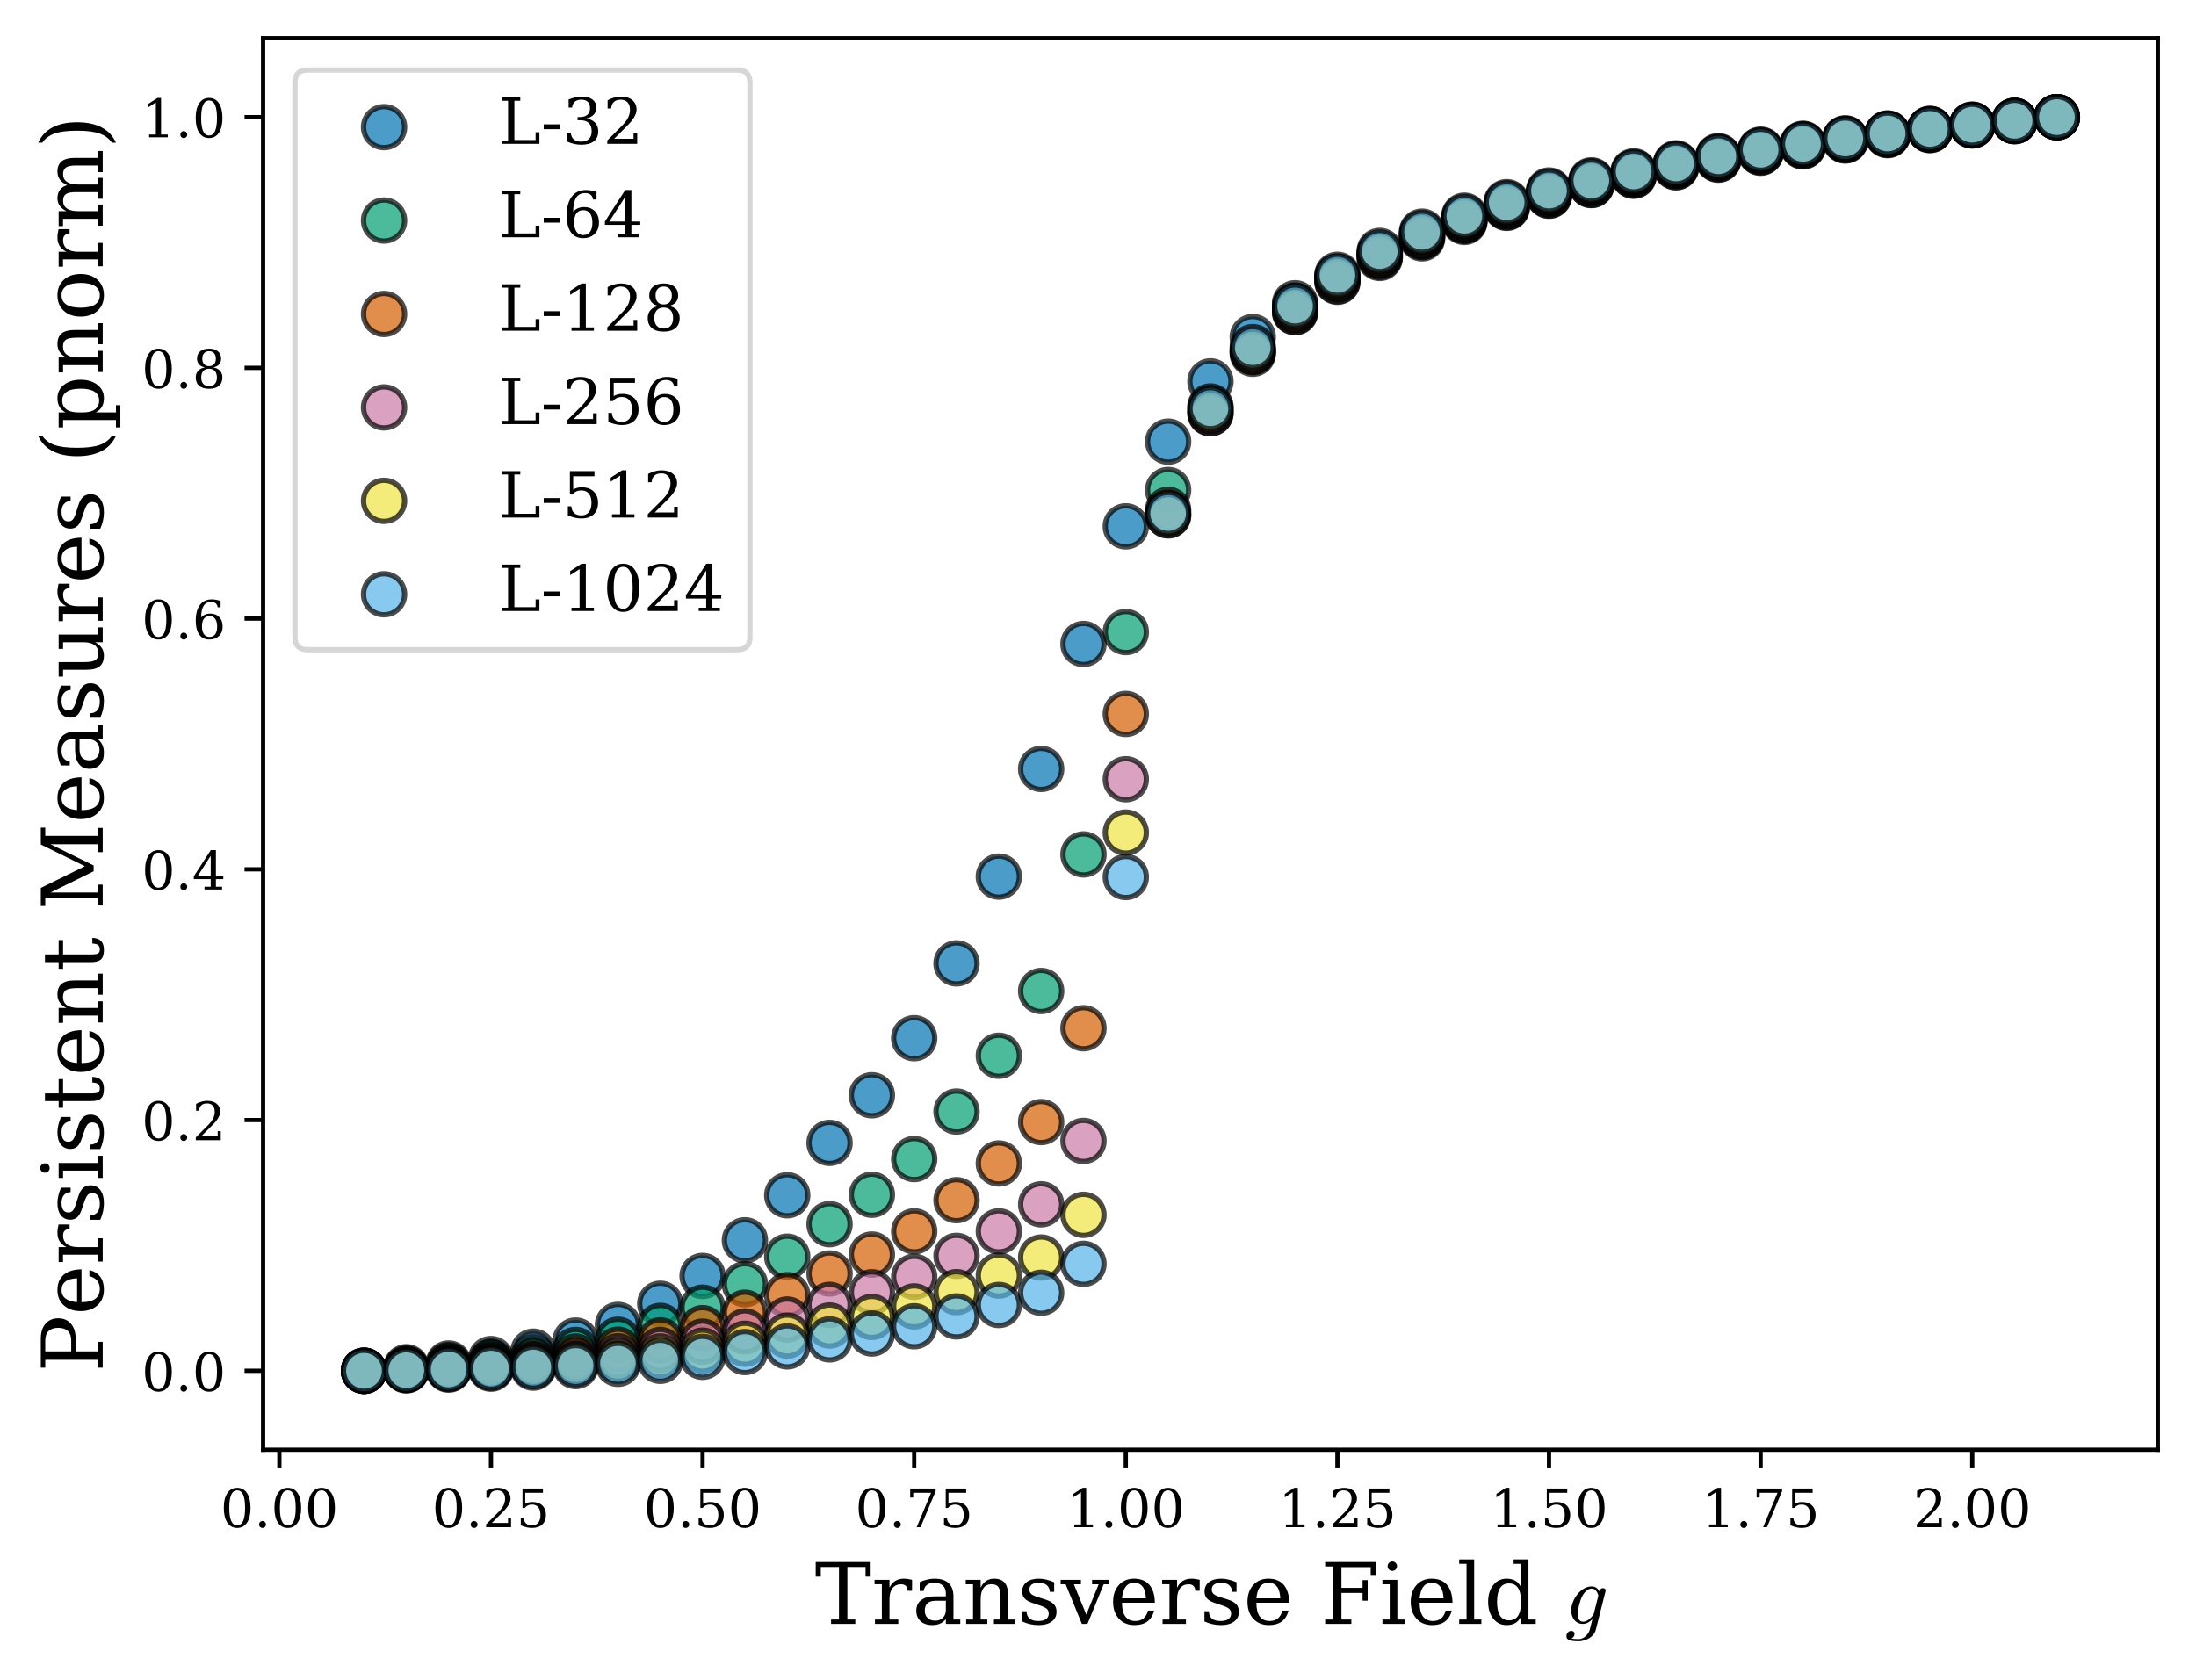 <?xml version="1.0" encoding="utf-8" standalone="no"?>
<!DOCTYPE svg PUBLIC "-//W3C//DTD SVG 1.1//EN"
  "http://www.w3.org/Graphics/SVG/1.1/DTD/svg11.dtd">
<!-- Created with matplotlib (https://matplotlib.org/) -->
<svg height="316.71pt" version="1.1" viewBox="0 0 413.908 316.71" width="413.908pt" xmlns="http://www.w3.org/2000/svg" xmlns:xlink="http://www.w3.org/1999/xlink">
 <defs>
  <style type="text/css">
*{stroke-linecap:butt;stroke-linejoin:round;}
  </style>
 </defs>
 <g id="figure_1">
  <g id="patch_1">
   <path d="M 0 316.71 
L 413.908 316.71 
L 413.908 0 
L 0 0 
z
" style="fill:#ffffff;"/>
  </g>
  <g id="axes_1">
   <g id="patch_2">
    <path d="M 49.588 273.312 
L 406.708 273.312 
L 406.708 7.2 
L 49.588 7.2 
z
" style="fill:#ffffff;"/>
   </g>
   <g id="PathCollection_1">
    <defs>
     <path d="M 0 3.873 
C 1.027 3.873 2.012 3.465 2.739 2.739 
C 3.465 2.012 3.873 1.027 3.873 0 
C 3.873 -1.027 3.465 -2.012 2.739 -2.739 
C 2.012 -3.465 1.027 -3.873 0 -3.873 
C -1.027 -3.873 -2.012 -3.465 -2.739 -2.739 
C -3.465 -2.012 -3.873 -1.027 -3.873 0 
C -3.873 1.027 -3.465 2.012 -2.739 2.739 
C -2.012 3.465 -1.027 3.873 0 3.873 
z
" id="mbd2bea7519" style="stroke:#000000;stroke-opacity:0.7;"/>
    </defs>
    <g clip-path="url(#pe7e2b04137)">
     <use style="fill:#0072b2;fill-opacity:0.7;stroke:#000000;stroke-opacity:0.7;" x="68.609" xlink:href="#mbd2bea7519" y="258.427"/>
     <use style="fill:#0072b2;fill-opacity:0.7;stroke:#000000;stroke-opacity:0.7;" x="76.586" xlink:href="#mbd2bea7519" y="257.749"/>
     <use style="fill:#0072b2;fill-opacity:0.7;stroke:#000000;stroke-opacity:0.7;" x="84.563" xlink:href="#mbd2bea7519" y="257.051"/>
     <use style="fill:#0072b2;fill-opacity:0.7;stroke:#000000;stroke-opacity:0.7;" x="92.54" xlink:href="#mbd2bea7519" y="256.214"/>
     <use style="fill:#0072b2;fill-opacity:0.7;stroke:#000000;stroke-opacity:0.7;" x="100.517" xlink:href="#mbd2bea7519" y="254.82"/>
     <use style="fill:#0072b2;fill-opacity:0.7;stroke:#000000;stroke-opacity:0.7;" x="108.494" xlink:href="#mbd2bea7519" y="252.729"/>
     <use style="fill:#0072b2;fill-opacity:0.7;stroke:#000000;stroke-opacity:0.7;" x="116.471" xlink:href="#mbd2bea7519" y="249.779"/>
     <use style="fill:#0072b2;fill-opacity:0.7;stroke:#000000;stroke-opacity:0.7;" x="124.448" xlink:href="#mbd2bea7519" y="245.789"/>
     <use style="fill:#0072b2;fill-opacity:0.7;stroke:#000000;stroke-opacity:0.7;" x="132.425" xlink:href="#mbd2bea7519" y="240.55"/>
     <use style="fill:#0072b2;fill-opacity:0.7;stroke:#000000;stroke-opacity:0.7;" x="140.402" xlink:href="#mbd2bea7519" y="233.825"/>
     <use style="fill:#0072b2;fill-opacity:0.7;stroke:#000000;stroke-opacity:0.7;" x="148.379" xlink:href="#mbd2bea7519" y="225.339"/>
     <use style="fill:#0072b2;fill-opacity:0.7;stroke:#000000;stroke-opacity:0.7;" x="156.356" xlink:href="#mbd2bea7519" y="215.466"/>
     <use style="fill:#0072b2;fill-opacity:0.7;stroke:#000000;stroke-opacity:0.7;" x="164.333" xlink:href="#mbd2bea7519" y="206.485"/>
     <use style="fill:#0072b2;fill-opacity:0.7;stroke:#000000;stroke-opacity:0.7;" x="172.31" xlink:href="#mbd2bea7519" y="195.726"/>
     <use style="fill:#0072b2;fill-opacity:0.7;stroke:#000000;stroke-opacity:0.7;" x="180.287" xlink:href="#mbd2bea7519" y="181.626"/>
     <use style="fill:#0072b2;fill-opacity:0.7;stroke:#000000;stroke-opacity:0.7;" x="188.263" xlink:href="#mbd2bea7519" y="165.266"/>
     <use style="fill:#0072b2;fill-opacity:0.7;stroke:#000000;stroke-opacity:0.7;" x="196.24" xlink:href="#mbd2bea7519" y="144.967"/>
     <use style="fill:#0072b2;fill-opacity:0.7;stroke:#000000;stroke-opacity:0.7;" x="204.217" xlink:href="#mbd2bea7519" y="121.412"/>
     <use style="fill:#0072b2;fill-opacity:0.7;stroke:#000000;stroke-opacity:0.7;" x="212.194" xlink:href="#mbd2bea7519" y="99.229"/>
     <use style="fill:#0072b2;fill-opacity:0.7;stroke:#000000;stroke-opacity:0.7;" x="220.171" xlink:href="#mbd2bea7519" y="83.26"/>
     <use style="fill:#0072b2;fill-opacity:0.7;stroke:#000000;stroke-opacity:0.7;" x="228.148" xlink:href="#mbd2bea7519" y="71.898"/>
     <use style="fill:#0072b2;fill-opacity:0.7;stroke:#000000;stroke-opacity:0.7;" x="236.125" xlink:href="#mbd2bea7519" y="63.546"/>
     <use style="fill:#0072b2;fill-opacity:0.7;stroke:#000000;stroke-opacity:0.7;" x="244.102" xlink:href="#mbd2bea7519" y="57.166"/>
     <use style="fill:#0072b2;fill-opacity:0.7;stroke:#000000;stroke-opacity:0.7;" x="252.079" xlink:href="#mbd2bea7519" y="52.117"/>
     <use style="fill:#0072b2;fill-opacity:0.7;stroke:#000000;stroke-opacity:0.7;" x="260.056" xlink:href="#mbd2bea7519" y="47.999"/>
     <use style="fill:#0072b2;fill-opacity:0.7;stroke:#000000;stroke-opacity:0.7;" x="268.033" xlink:href="#mbd2bea7519" y="44.558"/>
     <use style="fill:#0072b2;fill-opacity:0.7;stroke:#000000;stroke-opacity:0.7;" x="276.01" xlink:href="#mbd2bea7519" y="41.627"/>
     <use style="fill:#0072b2;fill-opacity:0.7;stroke:#000000;stroke-opacity:0.7;" x="283.987" xlink:href="#mbd2bea7519" y="39.09"/>
     <use style="fill:#0072b2;fill-opacity:0.7;stroke:#000000;stroke-opacity:0.7;" x="291.964" xlink:href="#mbd2bea7519" y="36.865"/>
     <use style="fill:#0072b2;fill-opacity:0.7;stroke:#000000;stroke-opacity:0.7;" x="299.941" xlink:href="#mbd2bea7519" y="34.894"/>
     <use style="fill:#0072b2;fill-opacity:0.7;stroke:#000000;stroke-opacity:0.7;" x="307.917" xlink:href="#mbd2bea7519" y="33.132"/>
     <use style="fill:#0072b2;fill-opacity:0.7;stroke:#000000;stroke-opacity:0.7;" x="315.894" xlink:href="#mbd2bea7519" y="31.546"/>
     <use style="fill:#0072b2;fill-opacity:0.7;stroke:#000000;stroke-opacity:0.7;" x="323.871" xlink:href="#mbd2bea7519" y="30.107"/>
     <use style="fill:#0072b2;fill-opacity:0.7;stroke:#000000;stroke-opacity:0.7;" x="331.848" xlink:href="#mbd2bea7519" y="28.797"/>
     <use style="fill:#0072b2;fill-opacity:0.7;stroke:#000000;stroke-opacity:0.7;" x="339.825" xlink:href="#mbd2bea7519" y="27.597"/>
     <use style="fill:#0072b2;fill-opacity:0.7;stroke:#000000;stroke-opacity:0.7;" x="347.802" xlink:href="#mbd2bea7519" y="26.494"/>
     <use style="fill:#0072b2;fill-opacity:0.7;stroke:#000000;stroke-opacity:0.7;" x="355.779" xlink:href="#mbd2bea7519" y="25.476"/>
     <use style="fill:#0072b2;fill-opacity:0.7;stroke:#000000;stroke-opacity:0.7;" x="363.756" xlink:href="#mbd2bea7519" y="24.534"/>
     <use style="fill:#0072b2;fill-opacity:0.7;stroke:#000000;stroke-opacity:0.7;" x="371.733" xlink:href="#mbd2bea7519" y="23.659"/>
     <use style="fill:#0072b2;fill-opacity:0.7;stroke:#000000;stroke-opacity:0.7;" x="379.71" xlink:href="#mbd2bea7519" y="22.845"/>
     <use style="fill:#0072b2;fill-opacity:0.7;stroke:#000000;stroke-opacity:0.7;" x="387.687" xlink:href="#mbd2bea7519" y="22.085"/>
    </g>
   </g>
   <g id="PathCollection_2">
    <defs>
     <path d="M 0 3.873 
C 1.027 3.873 2.012 3.465 2.739 2.739 
C 3.465 2.012 3.873 1.027 3.873 0 
C 3.873 -1.027 3.465 -2.012 2.739 -2.739 
C 2.012 -3.465 1.027 -3.873 0 -3.873 
C -1.027 -3.873 -2.012 -3.465 -2.739 -2.739 
C -3.465 -2.012 -3.873 -1.027 -3.873 0 
C -3.873 1.027 -3.465 2.012 -2.739 2.739 
C -2.012 3.465 -1.027 3.873 0 3.873 
z
" id="mf12c4c6b0a" style="stroke:#000000;stroke-opacity:0.7;"/>
    </defs>
    <g clip-path="url(#pe7e2b04137)">
     <use style="fill:#009e73;fill-opacity:0.7;stroke:#000000;stroke-opacity:0.7;" x="68.609" xlink:href="#mf12c4c6b0a" y="258.427"/>
     <use style="fill:#009e73;fill-opacity:0.7;stroke:#000000;stroke-opacity:0.7;" x="76.586" xlink:href="#mf12c4c6b0a" y="258"/>
     <use style="fill:#009e73;fill-opacity:0.7;stroke:#000000;stroke-opacity:0.7;" x="84.563" xlink:href="#mf12c4c6b0a" y="257.36"/>
     <use style="fill:#009e73;fill-opacity:0.7;stroke:#000000;stroke-opacity:0.7;" x="92.54" xlink:href="#mf12c4c6b0a" y="256.778"/>
     <use style="fill:#009e73;fill-opacity:0.7;stroke:#000000;stroke-opacity:0.7;" x="100.517" xlink:href="#mf12c4c6b0a" y="255.869"/>
     <use style="fill:#009e73;fill-opacity:0.7;stroke:#000000;stroke-opacity:0.7;" x="108.494" xlink:href="#mf12c4c6b0a" y="254.503"/>
     <use style="fill:#009e73;fill-opacity:0.7;stroke:#000000;stroke-opacity:0.7;" x="116.471" xlink:href="#mf12c4c6b0a" y="252.574"/>
     <use style="fill:#009e73;fill-opacity:0.7;stroke:#000000;stroke-opacity:0.7;" x="124.448" xlink:href="#mf12c4c6b0a" y="249.961"/>
     <use style="fill:#009e73;fill-opacity:0.7;stroke:#000000;stroke-opacity:0.7;" x="132.425" xlink:href="#mf12c4c6b0a" y="246.525"/>
     <use style="fill:#009e73;fill-opacity:0.7;stroke:#000000;stroke-opacity:0.7;" x="140.402" xlink:href="#mf12c4c6b0a" y="242.109"/>
     <use style="fill:#009e73;fill-opacity:0.7;stroke:#000000;stroke-opacity:0.7;" x="148.379" xlink:href="#mf12c4c6b0a" y="236.917"/>
     <use style="fill:#009e73;fill-opacity:0.7;stroke:#000000;stroke-opacity:0.7;" x="156.356" xlink:href="#mf12c4c6b0a" y="230.788"/>
     <use style="fill:#009e73;fill-opacity:0.7;stroke:#000000;stroke-opacity:0.7;" x="164.333" xlink:href="#mf12c4c6b0a" y="225.242"/>
     <use style="fill:#009e73;fill-opacity:0.7;stroke:#000000;stroke-opacity:0.7;" x="172.31" xlink:href="#mf12c4c6b0a" y="218.512"/>
     <use style="fill:#009e73;fill-opacity:0.7;stroke:#000000;stroke-opacity:0.7;" x="180.287" xlink:href="#mf12c4c6b0a" y="209.557"/>
     <use style="fill:#009e73;fill-opacity:0.7;stroke:#000000;stroke-opacity:0.7;" x="188.263" xlink:href="#mf12c4c6b0a" y="199.037"/>
     <use style="fill:#009e73;fill-opacity:0.7;stroke:#000000;stroke-opacity:0.7;" x="196.24" xlink:href="#mf12c4c6b0a" y="186.829"/>
     <use style="fill:#009e73;fill-opacity:0.7;stroke:#000000;stroke-opacity:0.7;" x="204.217" xlink:href="#mf12c4c6b0a" y="161.088"/>
     <use style="fill:#009e73;fill-opacity:0.7;stroke:#000000;stroke-opacity:0.7;" x="212.194" xlink:href="#mf12c4c6b0a" y="119.164"/>
     <use style="fill:#009e73;fill-opacity:0.7;stroke:#000000;stroke-opacity:0.7;" x="220.171" xlink:href="#mf12c4c6b0a" y="92.378"/>
     <use style="fill:#009e73;fill-opacity:0.7;stroke:#000000;stroke-opacity:0.7;" x="228.148" xlink:href="#mf12c4c6b0a" y="76.626"/>
     <use style="fill:#009e73;fill-opacity:0.7;stroke:#000000;stroke-opacity:0.7;" x="236.125" xlink:href="#mf12c4c6b0a" y="66.25"/>
     <use style="fill:#009e73;fill-opacity:0.7;stroke:#000000;stroke-opacity:0.7;" x="244.102" xlink:href="#mf12c4c6b0a" y="58.801"/>
     <use style="fill:#009e73;fill-opacity:0.7;stroke:#000000;stroke-opacity:0.7;" x="252.079" xlink:href="#mf12c4c6b0a" y="53.13"/>
     <use style="fill:#009e73;fill-opacity:0.7;stroke:#000000;stroke-opacity:0.7;" x="260.056" xlink:href="#mf12c4c6b0a" y="48.626"/>
     <use style="fill:#009e73;fill-opacity:0.7;stroke:#000000;stroke-opacity:0.7;" x="268.033" xlink:href="#mf12c4c6b0a" y="44.937"/>
     <use style="fill:#009e73;fill-opacity:0.7;stroke:#000000;stroke-opacity:0.7;" x="276.01" xlink:href="#mf12c4c6b0a" y="41.841"/>
     <use style="fill:#009e73;fill-opacity:0.7;stroke:#000000;stroke-opacity:0.7;" x="283.987" xlink:href="#mf12c4c6b0a" y="39.194"/>
     <use style="fill:#009e73;fill-opacity:0.7;stroke:#000000;stroke-opacity:0.7;" x="291.964" xlink:href="#mf12c4c6b0a" y="36.897"/>
     <use style="fill:#009e73;fill-opacity:0.7;stroke:#000000;stroke-opacity:0.7;" x="299.941" xlink:href="#mf12c4c6b0a" y="34.878"/>
     <use style="fill:#009e73;fill-opacity:0.7;stroke:#000000;stroke-opacity:0.7;" x="307.917" xlink:href="#mf12c4c6b0a" y="33.086"/>
     <use style="fill:#009e73;fill-opacity:0.7;stroke:#000000;stroke-opacity:0.7;" x="315.894" xlink:href="#mf12c4c6b0a" y="31.482"/>
     <use style="fill:#009e73;fill-opacity:0.7;stroke:#000000;stroke-opacity:0.7;" x="323.871" xlink:href="#mf12c4c6b0a" y="30.035"/>
     <use style="fill:#009e73;fill-opacity:0.7;stroke:#000000;stroke-opacity:0.7;" x="331.848" xlink:href="#mf12c4c6b0a" y="28.723"/>
     <use style="fill:#009e73;fill-opacity:0.7;stroke:#000000;stroke-opacity:0.7;" x="339.825" xlink:href="#mf12c4c6b0a" y="27.527"/>
     <use style="fill:#009e73;fill-opacity:0.7;stroke:#000000;stroke-opacity:0.7;" x="347.802" xlink:href="#mf12c4c6b0a" y="26.431"/>
     <use style="fill:#009e73;fill-opacity:0.7;stroke:#000000;stroke-opacity:0.7;" x="355.779" xlink:href="#mf12c4c6b0a" y="25.423"/>
     <use style="fill:#009e73;fill-opacity:0.7;stroke:#000000;stroke-opacity:0.7;" x="363.756" xlink:href="#mf12c4c6b0a" y="24.492"/>
     <use style="fill:#009e73;fill-opacity:0.7;stroke:#000000;stroke-opacity:0.7;" x="371.733" xlink:href="#mf12c4c6b0a" y="23.631"/>
     <use style="fill:#009e73;fill-opacity:0.7;stroke:#000000;stroke-opacity:0.7;" x="379.71" xlink:href="#mf12c4c6b0a" y="22.83"/>
     <use style="fill:#009e73;fill-opacity:0.7;stroke:#000000;stroke-opacity:0.7;" x="387.687" xlink:href="#mf12c4c6b0a" y="22.085"/>
    </g>
   </g>
   <g id="PathCollection_3">
    <defs>
     <path d="M 0 3.873 
C 1.027 3.873 2.012 3.465 2.739 2.739 
C 3.465 2.012 3.873 1.027 3.873 0 
C 3.873 -1.027 3.465 -2.012 2.739 -2.739 
C 2.012 -3.465 1.027 -3.873 0 -3.873 
C -1.027 -3.873 -2.012 -3.465 -2.739 -2.739 
C -3.465 -2.012 -3.873 -1.027 -3.873 0 
C -3.873 1.027 -3.465 2.012 -2.739 2.739 
C -2.012 3.465 -1.027 3.873 0 3.873 
z
" id="m6c85dbd0b6" style="stroke:#000000;stroke-opacity:0.7;"/>
    </defs>
    <g clip-path="url(#pe7e2b04137)">
     <use style="fill:#d55e00;fill-opacity:0.7;stroke:#000000;stroke-opacity:0.7;" x="68.609" xlink:href="#m6c85dbd0b6" y="258.427"/>
     <use style="fill:#d55e00;fill-opacity:0.7;stroke:#000000;stroke-opacity:0.7;" x="76.586" xlink:href="#m6c85dbd0b6" y="258.146"/>
     <use style="fill:#d55e00;fill-opacity:0.7;stroke:#000000;stroke-opacity:0.7;" x="84.563" xlink:href="#m6c85dbd0b6" y="257.726"/>
     <use style="fill:#d55e00;fill-opacity:0.7;stroke:#000000;stroke-opacity:0.7;" x="92.54" xlink:href="#m6c85dbd0b6" y="257.259"/>
     <use style="fill:#d55e00;fill-opacity:0.7;stroke:#000000;stroke-opacity:0.7;" x="100.517" xlink:href="#m6c85dbd0b6" y="256.652"/>
     <use style="fill:#d55e00;fill-opacity:0.7;stroke:#000000;stroke-opacity:0.7;" x="108.494" xlink:href="#m6c85dbd0b6" y="255.739"/>
     <use style="fill:#d55e00;fill-opacity:0.7;stroke:#000000;stroke-opacity:0.7;" x="116.471" xlink:href="#m6c85dbd0b6" y="254.447"/>
     <use style="fill:#d55e00;fill-opacity:0.7;stroke:#000000;stroke-opacity:0.7;" x="124.448" xlink:href="#m6c85dbd0b6" y="252.695"/>
     <use style="fill:#d55e00;fill-opacity:0.7;stroke:#000000;stroke-opacity:0.7;" x="132.425" xlink:href="#m6c85dbd0b6" y="250.39"/>
     <use style="fill:#d55e00;fill-opacity:0.7;stroke:#000000;stroke-opacity:0.7;" x="140.402" xlink:href="#m6c85dbd0b6" y="247.477"/>
     <use style="fill:#d55e00;fill-opacity:0.7;stroke:#000000;stroke-opacity:0.7;" x="148.379" xlink:href="#m6c85dbd0b6" y="244.167"/>
     <use style="fill:#d55e00;fill-opacity:0.7;stroke:#000000;stroke-opacity:0.7;" x="156.356" xlink:href="#m6c85dbd0b6" y="240.088"/>
     <use style="fill:#d55e00;fill-opacity:0.7;stroke:#000000;stroke-opacity:0.7;" x="164.333" xlink:href="#m6c85dbd0b6" y="236.515"/>
     <use style="fill:#d55e00;fill-opacity:0.7;stroke:#000000;stroke-opacity:0.7;" x="172.31" xlink:href="#m6c85dbd0b6" y="232.143"/>
     <use style="fill:#d55e00;fill-opacity:0.7;stroke:#000000;stroke-opacity:0.7;" x="180.287" xlink:href="#m6c85dbd0b6" y="226.26"/>
     <use style="fill:#d55e00;fill-opacity:0.7;stroke:#000000;stroke-opacity:0.7;" x="188.263" xlink:href="#m6c85dbd0b6" y="219.345"/>
     <use style="fill:#d55e00;fill-opacity:0.7;stroke:#000000;stroke-opacity:0.7;" x="196.24" xlink:href="#m6c85dbd0b6" y="211.541"/>
     <use style="fill:#d55e00;fill-opacity:0.7;stroke:#000000;stroke-opacity:0.7;" x="204.217" xlink:href="#m6c85dbd0b6" y="193.848"/>
     <use style="fill:#d55e00;fill-opacity:0.7;stroke:#000000;stroke-opacity:0.7;" x="212.194" xlink:href="#m6c85dbd0b6" y="134.593"/>
     <use style="fill:#d55e00;fill-opacity:0.7;stroke:#000000;stroke-opacity:0.7;" x="220.171" xlink:href="#m6c85dbd0b6" y="96.12"/>
     <use style="fill:#d55e00;fill-opacity:0.7;stroke:#000000;stroke-opacity:0.7;" x="228.148" xlink:href="#m6c85dbd0b6" y="77.918"/>
     <use style="fill:#d55e00;fill-opacity:0.7;stroke:#000000;stroke-opacity:0.7;" x="236.125" xlink:href="#m6c85dbd0b6" y="66.695"/>
     <use style="fill:#d55e00;fill-opacity:0.7;stroke:#000000;stroke-opacity:0.7;" x="244.102" xlink:href="#m6c85dbd0b6" y="58.871"/>
     <use style="fill:#d55e00;fill-opacity:0.7;stroke:#000000;stroke-opacity:0.7;" x="252.079" xlink:href="#m6c85dbd0b6" y="53.016"/>
     <use style="fill:#d55e00;fill-opacity:0.7;stroke:#000000;stroke-opacity:0.7;" x="260.056" xlink:href="#m6c85dbd0b6" y="48.419"/>
     <use style="fill:#d55e00;fill-opacity:0.7;stroke:#000000;stroke-opacity:0.7;" x="268.033" xlink:href="#m6c85dbd0b6" y="44.686"/>
     <use style="fill:#d55e00;fill-opacity:0.7;stroke:#000000;stroke-opacity:0.7;" x="276.01" xlink:href="#m6c85dbd0b6" y="41.574"/>
     <use style="fill:#d55e00;fill-opacity:0.7;stroke:#000000;stroke-opacity:0.7;" x="283.987" xlink:href="#m6c85dbd0b6" y="38.927"/>
     <use style="fill:#d55e00;fill-opacity:0.7;stroke:#000000;stroke-opacity:0.7;" x="291.964" xlink:href="#m6c85dbd0b6" y="36.639"/>
     <use style="fill:#d55e00;fill-opacity:0.7;stroke:#000000;stroke-opacity:0.7;" x="299.941" xlink:href="#m6c85dbd0b6" y="34.636"/>
     <use style="fill:#d55e00;fill-opacity:0.7;stroke:#000000;stroke-opacity:0.7;" x="307.917" xlink:href="#m6c85dbd0b6" y="32.863"/>
     <use style="fill:#d55e00;fill-opacity:0.7;stroke:#000000;stroke-opacity:0.7;" x="315.894" xlink:href="#m6c85dbd0b6" y="31.281"/>
     <use style="fill:#d55e00;fill-opacity:0.7;stroke:#000000;stroke-opacity:0.7;" x="323.871" xlink:href="#m6c85dbd0b6" y="29.858"/>
     <use style="fill:#d55e00;fill-opacity:0.7;stroke:#000000;stroke-opacity:0.7;" x="331.848" xlink:href="#m6c85dbd0b6" y="28.569"/>
     <use style="fill:#d55e00;fill-opacity:0.7;stroke:#000000;stroke-opacity:0.7;" x="339.825" xlink:href="#m6c85dbd0b6" y="27.397"/>
     <use style="fill:#d55e00;fill-opacity:0.7;stroke:#000000;stroke-opacity:0.7;" x="347.802" xlink:href="#m6c85dbd0b6" y="26.324"/>
     <use style="fill:#d55e00;fill-opacity:0.7;stroke:#000000;stroke-opacity:0.7;" x="355.779" xlink:href="#m6c85dbd0b6" y="25.339"/>
     <use style="fill:#d55e00;fill-opacity:0.7;stroke:#000000;stroke-opacity:0.7;" x="363.756" xlink:href="#m6c85dbd0b6" y="24.43"/>
     <use style="fill:#d55e00;fill-opacity:0.7;stroke:#000000;stroke-opacity:0.7;" x="371.733" xlink:href="#m6c85dbd0b6" y="23.59"/>
     <use style="fill:#d55e00;fill-opacity:0.7;stroke:#000000;stroke-opacity:0.7;" x="379.71" xlink:href="#m6c85dbd0b6" y="22.81"/>
     <use style="fill:#d55e00;fill-opacity:0.7;stroke:#000000;stroke-opacity:0.7;" x="387.687" xlink:href="#m6c85dbd0b6" y="22.085"/>
    </g>
   </g>
   <g id="PathCollection_4">
    <defs>
     <path d="M 0 3.873 
C 1.027 3.873 2.012 3.465 2.739 2.739 
C 3.465 2.012 3.873 1.027 3.873 0 
C 3.873 -1.027 3.465 -2.012 2.739 -2.739 
C 2.012 -3.465 1.027 -3.873 0 -3.873 
C -1.027 -3.873 -2.012 -3.465 -2.739 -2.739 
C -3.465 -2.012 -3.873 -1.027 -3.873 0 
C -3.873 1.027 -3.465 2.012 -2.739 2.739 
C -2.012 3.465 -1.027 3.873 0 3.873 
z
" id="ma1ee716ce4" style="stroke:#000000;stroke-opacity:0.7;"/>
    </defs>
    <g clip-path="url(#pe7e2b04137)">
     <use style="fill:#cc79a7;fill-opacity:0.7;stroke:#000000;stroke-opacity:0.7;" x="68.609" xlink:href="#ma1ee716ce4" y="258.427"/>
     <use style="fill:#cc79a7;fill-opacity:0.7;stroke:#000000;stroke-opacity:0.7;" x="76.586" xlink:href="#ma1ee716ce4" y="258.238"/>
     <use style="fill:#cc79a7;fill-opacity:0.7;stroke:#000000;stroke-opacity:0.7;" x="84.563" xlink:href="#ma1ee716ce4" y="257.954"/>
     <use style="fill:#cc79a7;fill-opacity:0.7;stroke:#000000;stroke-opacity:0.7;" x="92.54" xlink:href="#ma1ee716ce4" y="257.61"/>
     <use style="fill:#cc79a7;fill-opacity:0.7;stroke:#000000;stroke-opacity:0.7;" x="100.517" xlink:href="#ma1ee716ce4" y="257.198"/>
     <use style="fill:#cc79a7;fill-opacity:0.7;stroke:#000000;stroke-opacity:0.7;" x="108.494" xlink:href="#ma1ee716ce4" y="256.576"/>
     <use style="fill:#cc79a7;fill-opacity:0.7;stroke:#000000;stroke-opacity:0.7;" x="116.471" xlink:href="#ma1ee716ce4" y="255.697"/>
     <use style="fill:#cc79a7;fill-opacity:0.7;stroke:#000000;stroke-opacity:0.7;" x="124.448" xlink:href="#ma1ee716ce4" y="254.503"/>
     <use style="fill:#cc79a7;fill-opacity:0.7;stroke:#000000;stroke-opacity:0.7;" x="132.425" xlink:href="#ma1ee716ce4" y="252.931"/>
     <use style="fill:#cc79a7;fill-opacity:0.7;stroke:#000000;stroke-opacity:0.7;" x="140.402" xlink:href="#ma1ee716ce4" y="251.012"/>
     <use style="fill:#cc79a7;fill-opacity:0.7;stroke:#000000;stroke-opacity:0.7;" x="148.379" xlink:href="#ma1ee716ce4" y="248.767"/>
     <use style="fill:#cc79a7;fill-opacity:0.7;stroke:#000000;stroke-opacity:0.7;" x="156.356" xlink:href="#ma1ee716ce4" y="246"/>
     <use style="fill:#cc79a7;fill-opacity:0.7;stroke:#000000;stroke-opacity:0.7;" x="164.333" xlink:href="#ma1ee716ce4" y="243.625"/>
     <use style="fill:#cc79a7;fill-opacity:0.7;stroke:#000000;stroke-opacity:0.7;" x="172.31" xlink:href="#ma1ee716ce4" y="240.707"/>
     <use style="fill:#cc79a7;fill-opacity:0.7;stroke:#000000;stroke-opacity:0.7;" x="180.287" xlink:href="#ma1ee716ce4" y="236.762"/>
     <use style="fill:#cc79a7;fill-opacity:0.7;stroke:#000000;stroke-opacity:0.7;" x="188.263" xlink:href="#ma1ee716ce4" y="232.145"/>
     <use style="fill:#cc79a7;fill-opacity:0.7;stroke:#000000;stroke-opacity:0.7;" x="196.24" xlink:href="#ma1ee716ce4" y="227.045"/>
     <use style="fill:#cc79a7;fill-opacity:0.7;stroke:#000000;stroke-opacity:0.7;" x="204.217" xlink:href="#ma1ee716ce4" y="215.095"/>
     <use style="fill:#cc79a7;fill-opacity:0.7;stroke:#000000;stroke-opacity:0.7;" x="212.194" xlink:href="#ma1ee716ce4" y="146.905"/>
     <use style="fill:#cc79a7;fill-opacity:0.7;stroke:#000000;stroke-opacity:0.7;" x="220.171" xlink:href="#ma1ee716ce4" y="97.174"/>
     <use style="fill:#cc79a7;fill-opacity:0.7;stroke:#000000;stroke-opacity:0.7;" x="228.148" xlink:href="#ma1ee716ce4" y="77.897"/>
     <use style="fill:#cc79a7;fill-opacity:0.7;stroke:#000000;stroke-opacity:0.7;" x="236.125" xlink:href="#ma1ee716ce4" y="66.391"/>
     <use style="fill:#cc79a7;fill-opacity:0.7;stroke:#000000;stroke-opacity:0.7;" x="244.102" xlink:href="#ma1ee716ce4" y="58.48"/>
     <use style="fill:#cc79a7;fill-opacity:0.7;stroke:#000000;stroke-opacity:0.7;" x="252.079" xlink:href="#ma1ee716ce4" y="52.606"/>
     <use style="fill:#cc79a7;fill-opacity:0.7;stroke:#000000;stroke-opacity:0.7;" x="260.056" xlink:href="#ma1ee716ce4" y="48.02"/>
     <use style="fill:#cc79a7;fill-opacity:0.7;stroke:#000000;stroke-opacity:0.7;" x="268.033" xlink:href="#ma1ee716ce4" y="44.31"/>
     <use style="fill:#cc79a7;fill-opacity:0.7;stroke:#000000;stroke-opacity:0.7;" x="276.01" xlink:href="#ma1ee716ce4" y="41.226"/>
     <use style="fill:#cc79a7;fill-opacity:0.7;stroke:#000000;stroke-opacity:0.7;" x="283.987" xlink:href="#ma1ee716ce4" y="38.609"/>
     <use style="fill:#cc79a7;fill-opacity:0.7;stroke:#000000;stroke-opacity:0.7;" x="291.964" xlink:href="#ma1ee716ce4" y="36.352"/>
     <use style="fill:#cc79a7;fill-opacity:0.7;stroke:#000000;stroke-opacity:0.7;" x="299.941" xlink:href="#ma1ee716ce4" y="34.38"/>
     <use style="fill:#cc79a7;fill-opacity:0.7;stroke:#000000;stroke-opacity:0.7;" x="307.917" xlink:href="#ma1ee716ce4" y="32.637"/>
     <use style="fill:#cc79a7;fill-opacity:0.7;stroke:#000000;stroke-opacity:0.7;" x="315.894" xlink:href="#ma1ee716ce4" y="31.083"/>
     <use style="fill:#cc79a7;fill-opacity:0.7;stroke:#000000;stroke-opacity:0.7;" x="323.871" xlink:href="#ma1ee716ce4" y="29.687"/>
     <use style="fill:#cc79a7;fill-opacity:0.7;stroke:#000000;stroke-opacity:0.7;" x="331.848" xlink:href="#ma1ee716ce4" y="28.424"/>
     <use style="fill:#cc79a7;fill-opacity:0.7;stroke:#000000;stroke-opacity:0.7;" x="339.825" xlink:href="#ma1ee716ce4" y="27.276"/>
     <use style="fill:#cc79a7;fill-opacity:0.7;stroke:#000000;stroke-opacity:0.7;" x="347.802" xlink:href="#ma1ee716ce4" y="26.226"/>
     <use style="fill:#cc79a7;fill-opacity:0.7;stroke:#000000;stroke-opacity:0.7;" x="355.779" xlink:href="#ma1ee716ce4" y="25.262"/>
     <use style="fill:#cc79a7;fill-opacity:0.7;stroke:#000000;stroke-opacity:0.7;" x="363.756" xlink:href="#ma1ee716ce4" y="24.375"/>
     <use style="fill:#cc79a7;fill-opacity:0.7;stroke:#000000;stroke-opacity:0.7;" x="371.733" xlink:href="#ma1ee716ce4" y="23.554"/>
     <use style="fill:#cc79a7;fill-opacity:0.7;stroke:#000000;stroke-opacity:0.7;" x="379.71" xlink:href="#ma1ee716ce4" y="22.793"/>
     <use style="fill:#cc79a7;fill-opacity:0.7;stroke:#000000;stroke-opacity:0.7;" x="387.687" xlink:href="#ma1ee716ce4" y="22.085"/>
    </g>
   </g>
   <g id="PathCollection_5">
    <defs>
     <path d="M 0 3.873 
C 1.027 3.873 2.012 3.465 2.739 2.739 
C 3.465 2.012 3.873 1.027 3.873 0 
C 3.873 -1.027 3.465 -2.012 2.739 -2.739 
C 2.012 -3.465 1.027 -3.873 0 -3.873 
C -1.027 -3.873 -2.012 -3.465 -2.739 -2.739 
C -3.465 -2.012 -3.873 -1.027 -3.873 0 
C -3.873 1.027 -3.465 2.012 -2.739 2.739 
C -2.012 3.465 -1.027 3.873 0 3.873 
z
" id="m504dc5783c" style="stroke:#000000;stroke-opacity:0.7;"/>
    </defs>
    <g clip-path="url(#pe7e2b04137)">
     <use style="fill:#f0e442;fill-opacity:0.7;stroke:#000000;stroke-opacity:0.7;" x="68.609" xlink:href="#m504dc5783c" y="258.427"/>
     <use style="fill:#f0e442;fill-opacity:0.7;stroke:#000000;stroke-opacity:0.7;" x="76.586" xlink:href="#m504dc5783c" y="258.297"/>
     <use style="fill:#f0e442;fill-opacity:0.7;stroke:#000000;stroke-opacity:0.7;" x="84.563" xlink:href="#m504dc5783c" y="258.103"/>
     <use style="fill:#f0e442;fill-opacity:0.7;stroke:#000000;stroke-opacity:0.7;" x="92.54" xlink:href="#m504dc5783c" y="257.857"/>
     <use style="fill:#f0e442;fill-opacity:0.7;stroke:#000000;stroke-opacity:0.7;" x="100.517" xlink:href="#m504dc5783c" y="257.573"/>
     <use style="fill:#f0e442;fill-opacity:0.7;stroke:#000000;stroke-opacity:0.7;" x="108.494" xlink:href="#m504dc5783c" y="257.146"/>
     <use style="fill:#f0e442;fill-opacity:0.7;stroke:#000000;stroke-opacity:0.7;" x="116.471" xlink:href="#m504dc5783c" y="256.54"/>
     <use style="fill:#f0e442;fill-opacity:0.7;stroke:#000000;stroke-opacity:0.7;" x="124.448" xlink:href="#m504dc5783c" y="255.717"/>
     <use style="fill:#f0e442;fill-opacity:0.7;stroke:#000000;stroke-opacity:0.7;" x="132.425" xlink:href="#m504dc5783c" y="254.634"/>
     <use style="fill:#f0e442;fill-opacity:0.7;stroke:#000000;stroke-opacity:0.7;" x="140.402" xlink:href="#m504dc5783c" y="253.334"/>
     <use style="fill:#f0e442;fill-opacity:0.7;stroke:#000000;stroke-opacity:0.7;" x="148.379" xlink:href="#m504dc5783c" y="251.791"/>
     <use style="fill:#f0e442;fill-opacity:0.7;stroke:#000000;stroke-opacity:0.7;" x="156.356" xlink:href="#m504dc5783c" y="249.89"/>
     <use style="fill:#f0e442;fill-opacity:0.7;stroke:#000000;stroke-opacity:0.7;" x="164.333" xlink:href="#m504dc5783c" y="248.277"/>
     <use style="fill:#f0e442;fill-opacity:0.7;stroke:#000000;stroke-opacity:0.7;" x="172.31" xlink:href="#m504dc5783c" y="246.291"/>
     <use style="fill:#f0e442;fill-opacity:0.7;stroke:#000000;stroke-opacity:0.7;" x="180.287" xlink:href="#m504dc5783c" y="243.602"/>
     <use style="fill:#f0e442;fill-opacity:0.7;stroke:#000000;stroke-opacity:0.7;" x="188.263" xlink:href="#m504dc5783c" y="240.469"/>
     <use style="fill:#f0e442;fill-opacity:0.7;stroke:#000000;stroke-opacity:0.7;" x="196.24" xlink:href="#m504dc5783c" y="237.075"/>
     <use style="fill:#f0e442;fill-opacity:0.7;stroke:#000000;stroke-opacity:0.7;" x="204.217" xlink:href="#m504dc5783c" y="229.031"/>
     <use style="fill:#f0e442;fill-opacity:0.7;stroke:#000000;stroke-opacity:0.7;" x="212.194" xlink:href="#m504dc5783c" y="156.966"/>
     <use style="fill:#f0e442;fill-opacity:0.7;stroke:#000000;stroke-opacity:0.7;" x="220.171" xlink:href="#m504dc5783c" y="97.123"/>
     <use style="fill:#f0e442;fill-opacity:0.7;stroke:#000000;stroke-opacity:0.7;" x="228.148" xlink:href="#m504dc5783c" y="77.457"/>
     <use style="fill:#f0e442;fill-opacity:0.7;stroke:#000000;stroke-opacity:0.7;" x="236.125" xlink:href="#m504dc5783c" y="65.904"/>
     <use style="fill:#f0e442;fill-opacity:0.7;stroke:#000000;stroke-opacity:0.7;" x="244.102" xlink:href="#m504dc5783c" y="58.013"/>
     <use style="fill:#f0e442;fill-opacity:0.7;stroke:#000000;stroke-opacity:0.7;" x="252.079" xlink:href="#m504dc5783c" y="52.176"/>
     <use style="fill:#f0e442;fill-opacity:0.7;stroke:#000000;stroke-opacity:0.7;" x="260.056" xlink:href="#m504dc5783c" y="47.63"/>
     <use style="fill:#f0e442;fill-opacity:0.7;stroke:#000000;stroke-opacity:0.7;" x="268.033" xlink:href="#m504dc5783c" y="43.959"/>
     <use style="fill:#f0e442;fill-opacity:0.7;stroke:#000000;stroke-opacity:0.7;" x="276.01" xlink:href="#m504dc5783c" y="40.913"/>
     <use style="fill:#f0e442;fill-opacity:0.7;stroke:#000000;stroke-opacity:0.7;" x="283.987" xlink:href="#m504dc5783c" y="38.331"/>
     <use style="fill:#f0e442;fill-opacity:0.7;stroke:#000000;stroke-opacity:0.7;" x="291.964" xlink:href="#m504dc5783c" y="36.106"/>
     <use style="fill:#f0e442;fill-opacity:0.7;stroke:#000000;stroke-opacity:0.7;" x="299.941" xlink:href="#m504dc5783c" y="34.164"/>
     <use style="fill:#f0e442;fill-opacity:0.7;stroke:#000000;stroke-opacity:0.7;" x="307.917" xlink:href="#m504dc5783c" y="32.448"/>
     <use style="fill:#f0e442;fill-opacity:0.7;stroke:#000000;stroke-opacity:0.7;" x="315.894" xlink:href="#m504dc5783c" y="30.92"/>
     <use style="fill:#f0e442;fill-opacity:0.7;stroke:#000000;stroke-opacity:0.7;" x="323.871" xlink:href="#m504dc5783c" y="29.547"/>
     <use style="fill:#f0e442;fill-opacity:0.7;stroke:#000000;stroke-opacity:0.7;" x="331.848" xlink:href="#m504dc5783c" y="28.306"/>
     <use style="fill:#f0e442;fill-opacity:0.7;stroke:#000000;stroke-opacity:0.7;" x="339.825" xlink:href="#m504dc5783c" y="27.178"/>
     <use style="fill:#f0e442;fill-opacity:0.7;stroke:#000000;stroke-opacity:0.7;" x="347.802" xlink:href="#m504dc5783c" y="26.148"/>
     <use style="fill:#f0e442;fill-opacity:0.7;stroke:#000000;stroke-opacity:0.7;" x="355.779" xlink:href="#m504dc5783c" y="25.202"/>
     <use style="fill:#f0e442;fill-opacity:0.7;stroke:#000000;stroke-opacity:0.7;" x="363.756" xlink:href="#m504dc5783c" y="24.331"/>
     <use style="fill:#f0e442;fill-opacity:0.7;stroke:#000000;stroke-opacity:0.7;" x="371.733" xlink:href="#m504dc5783c" y="23.525"/>
     <use style="fill:#f0e442;fill-opacity:0.7;stroke:#000000;stroke-opacity:0.7;" x="379.71" xlink:href="#m504dc5783c" y="22.779"/>
     <use style="fill:#f0e442;fill-opacity:0.7;stroke:#000000;stroke-opacity:0.7;" x="387.687" xlink:href="#m504dc5783c" y="22.085"/>
    </g>
   </g>
   <g id="PathCollection_6">
    <defs>
     <path d="M 0 3.873 
C 1.027 3.873 2.012 3.465 2.739 2.739 
C 3.465 2.012 3.873 1.027 3.873 0 
C 3.873 -1.027 3.465 -2.012 2.739 -2.739 
C 2.012 -3.465 1.027 -3.873 0 -3.873 
C -1.027 -3.873 -2.012 -3.465 -2.739 -2.739 
C -3.465 -2.012 -3.873 -1.027 -3.873 0 
C -3.873 1.027 -3.465 2.012 -2.739 2.739 
C -2.012 3.465 -1.027 3.873 0 3.873 
z
" id="md6c23e6a91" style="stroke:#000000;stroke-opacity:0.7;"/>
    </defs>
    <g clip-path="url(#pe7e2b04137)">
     <use style="fill:#56b4e9;fill-opacity:0.7;stroke:#000000;stroke-opacity:0.7;" x="68.609" xlink:href="#md6c23e6a91" y="258.427"/>
     <use style="fill:#56b4e9;fill-opacity:0.7;stroke:#000000;stroke-opacity:0.7;" x="76.586" xlink:href="#md6c23e6a91" y="258.337"/>
     <use style="fill:#56b4e9;fill-opacity:0.7;stroke:#000000;stroke-opacity:0.7;" x="84.563" xlink:href="#md6c23e6a91" y="258.203"/>
     <use style="fill:#56b4e9;fill-opacity:0.7;stroke:#000000;stroke-opacity:0.7;" x="92.54" xlink:href="#md6c23e6a91" y="258.029"/>
     <use style="fill:#56b4e9;fill-opacity:0.7;stroke:#000000;stroke-opacity:0.7;" x="100.517" xlink:href="#md6c23e6a91" y="257.832"/>
     <use style="fill:#56b4e9;fill-opacity:0.7;stroke:#000000;stroke-opacity:0.7;" x="108.494" xlink:href="#md6c23e6a91" y="257.535"/>
     <use style="fill:#56b4e9;fill-opacity:0.7;stroke:#000000;stroke-opacity:0.7;" x="116.471" xlink:href="#md6c23e6a91" y="257.115"/>
     <use style="fill:#56b4e9;fill-opacity:0.7;stroke:#000000;stroke-opacity:0.7;" x="124.448" xlink:href="#md6c23e6a91" y="256.543"/>
     <use style="fill:#56b4e9;fill-opacity:0.7;stroke:#000000;stroke-opacity:0.7;" x="132.425" xlink:href="#md6c23e6a91" y="255.791"/>
     <use style="fill:#56b4e9;fill-opacity:0.7;stroke:#000000;stroke-opacity:0.7;" x="140.402" xlink:href="#md6c23e6a91" y="254.896"/>
     <use style="fill:#56b4e9;fill-opacity:0.7;stroke:#000000;stroke-opacity:0.7;" x="148.379" xlink:href="#md6c23e6a91" y="253.826"/>
     <use style="fill:#56b4e9;fill-opacity:0.7;stroke:#000000;stroke-opacity:0.7;" x="156.356" xlink:href="#md6c23e6a91" y="252.508"/>
     <use style="fill:#56b4e9;fill-opacity:0.7;stroke:#000000;stroke-opacity:0.7;" x="164.333" xlink:href="#md6c23e6a91" y="251.397"/>
     <use style="fill:#56b4e9;fill-opacity:0.7;stroke:#000000;stroke-opacity:0.7;" x="172.31" xlink:href="#md6c23e6a91" y="250.029"/>
     <use style="fill:#56b4e9;fill-opacity:0.7;stroke:#000000;stroke-opacity:0.7;" x="180.287" xlink:href="#md6c23e6a91" y="248.174"/>
     <use style="fill:#56b4e9;fill-opacity:0.7;stroke:#000000;stroke-opacity:0.7;" x="188.263" xlink:href="#md6c23e6a91" y="246.021"/>
     <use style="fill:#56b4e9;fill-opacity:0.7;stroke:#000000;stroke-opacity:0.7;" x="196.24" xlink:href="#md6c23e6a91" y="243.72"/>
     <use style="fill:#56b4e9;fill-opacity:0.7;stroke:#000000;stroke-opacity:0.7;" x="204.217" xlink:href="#md6c23e6a91" y="238.264"/>
     <use style="fill:#56b4e9;fill-opacity:0.7;stroke:#000000;stroke-opacity:0.7;" x="212.194" xlink:href="#md6c23e6a91" y="165.345"/>
     <use style="fill:#56b4e9;fill-opacity:0.7;stroke:#000000;stroke-opacity:0.7;" x="220.171" xlink:href="#md6c23e6a91" y="96.702"/>
     <use style="fill:#56b4e9;fill-opacity:0.7;stroke:#000000;stroke-opacity:0.7;" x="228.148" xlink:href="#md6c23e6a91" y="76.949"/>
     <use style="fill:#56b4e9;fill-opacity:0.7;stroke:#000000;stroke-opacity:0.7;" x="236.125" xlink:href="#md6c23e6a91" y="65.434"/>
     <use style="fill:#56b4e9;fill-opacity:0.7;stroke:#000000;stroke-opacity:0.7;" x="244.102" xlink:href="#md6c23e6a91" y="57.595"/>
     <use style="fill:#56b4e9;fill-opacity:0.7;stroke:#000000;stroke-opacity:0.7;" x="252.079" xlink:href="#md6c23e6a91" y="51.807"/>
     <use style="fill:#56b4e9;fill-opacity:0.7;stroke:#000000;stroke-opacity:0.7;" x="260.056" xlink:href="#md6c23e6a91" y="47.305"/>
     <use style="fill:#56b4e9;fill-opacity:0.7;stroke:#000000;stroke-opacity:0.7;" x="268.033" xlink:href="#md6c23e6a91" y="43.673"/>
     <use style="fill:#56b4e9;fill-opacity:0.7;stroke:#000000;stroke-opacity:0.7;" x="276.01" xlink:href="#md6c23e6a91" y="40.661"/>
     <use style="fill:#56b4e9;fill-opacity:0.7;stroke:#000000;stroke-opacity:0.7;" x="283.987" xlink:href="#md6c23e6a91" y="38.11"/>
     <use style="fill:#56b4e9;fill-opacity:0.7;stroke:#000000;stroke-opacity:0.7;" x="291.964" xlink:href="#md6c23e6a91" y="35.913"/>
     <use style="fill:#56b4e9;fill-opacity:0.7;stroke:#000000;stroke-opacity:0.7;" x="299.941" xlink:href="#md6c23e6a91" y="33.995"/>
     <use style="fill:#56b4e9;fill-opacity:0.7;stroke:#000000;stroke-opacity:0.7;" x="307.917" xlink:href="#md6c23e6a91" y="32.302"/>
     <use style="fill:#56b4e9;fill-opacity:0.7;stroke:#000000;stroke-opacity:0.7;" x="315.894" xlink:href="#md6c23e6a91" y="30.794"/>
     <use style="fill:#56b4e9;fill-opacity:0.7;stroke:#000000;stroke-opacity:0.7;" x="323.871" xlink:href="#md6c23e6a91" y="29.44"/>
     <use style="fill:#56b4e9;fill-opacity:0.7;stroke:#000000;stroke-opacity:0.7;" x="331.848" xlink:href="#md6c23e6a91" y="28.216"/>
     <use style="fill:#56b4e9;fill-opacity:0.7;stroke:#000000;stroke-opacity:0.7;" x="339.825" xlink:href="#md6c23e6a91" y="27.104"/>
     <use style="fill:#56b4e9;fill-opacity:0.7;stroke:#000000;stroke-opacity:0.7;" x="347.802" xlink:href="#md6c23e6a91" y="26.088"/>
     <use style="fill:#56b4e9;fill-opacity:0.7;stroke:#000000;stroke-opacity:0.7;" x="355.779" xlink:href="#md6c23e6a91" y="25.156"/>
     <use style="fill:#56b4e9;fill-opacity:0.7;stroke:#000000;stroke-opacity:0.7;" x="363.756" xlink:href="#md6c23e6a91" y="24.297"/>
     <use style="fill:#56b4e9;fill-opacity:0.7;stroke:#000000;stroke-opacity:0.7;" x="371.733" xlink:href="#md6c23e6a91" y="23.504"/>
     <use style="fill:#56b4e9;fill-opacity:0.7;stroke:#000000;stroke-opacity:0.7;" x="379.71" xlink:href="#md6c23e6a91" y="22.768"/>
     <use style="fill:#56b4e9;fill-opacity:0.7;stroke:#000000;stroke-opacity:0.7;" x="387.687" xlink:href="#md6c23e6a91" y="22.085"/>
    </g>
   </g>
   <g id="matplotlib.axis_1">
    <g id="xtick_1">
     <g id="line2d_1">
      <defs>
       <path d="M 0 0 
L 0 3.5 
" id="m8dfcf93ded" style="stroke:#000000;stroke-width:0.8;"/>
      </defs>
      <g>
       <use style="stroke:#000000;stroke-width:0.8;" x="52.656" xlink:href="#m8dfcf93ded" y="273.312"/>
      </g>
     </g>
     <g id="text_1">
      <!-- 0.00 -->
      <defs>
       <path d="M 31.781 3.422 
Q 39.266 3.422 42.969 11.625 
Q 46.688 19.828 46.688 36.375 
Q 46.688 52.984 42.969 61.188 
Q 39.266 69.391 31.781 69.391 
Q 24.312 69.391 20.594 61.188 
Q 16.891 52.984 16.891 36.375 
Q 16.891 19.828 20.594 11.625 
Q 24.312 3.422 31.781 3.422 
z
M 31.781 -1.422 
Q 19.922 -1.422 13.25 8.531 
Q 6.594 18.5 6.594 36.375 
Q 6.594 54.297 13.25 64.25 
Q 19.922 74.219 31.781 74.219 
Q 43.703 74.219 50.344 64.25 
Q 56.984 54.297 56.984 36.375 
Q 56.984 18.5 50.344 8.531 
Q 43.703 -1.422 31.781 -1.422 
z
" id="DejaVuSerif-48"/>
       <path d="M 9.422 5.078 
Q 9.422 7.812 11.281 9.719 
Q 13.141 11.625 15.922 11.625 
Q 18.609 11.625 20.5 9.719 
Q 22.406 7.812 22.406 5.078 
Q 22.406 2.391 20.5 0.484 
Q 18.609 -1.422 15.922 -1.422 
Q 13.141 -1.422 11.281 0.453 
Q 9.422 2.344 9.422 5.078 
z
" id="DejaVuSerif-46"/>
      </defs>
      <g transform="translate(41.523 287.91)scale(0.1 -0.1)">
       <use xlink:href="#DejaVuSerif-48"/>
       <use x="63.623" xlink:href="#DejaVuSerif-46"/>
       <use x="95.41" xlink:href="#DejaVuSerif-48"/>
       <use x="159.033" xlink:href="#DejaVuSerif-48"/>
      </g>
     </g>
    </g>
    <g id="xtick_2">
     <g id="line2d_2">
      <g>
       <use style="stroke:#000000;stroke-width:0.8;" x="92.54" xlink:href="#m8dfcf93ded" y="273.312"/>
      </g>
     </g>
     <g id="text_2">
      <!-- 0.25 -->
      <defs>
       <path d="M 12.797 55.516 
L 7.328 55.516 
L 7.328 68.5 
Q 12.547 71.297 17.844 72.75 
Q 23.141 74.219 28.219 74.219 
Q 39.594 74.219 46.188 68.703 
Q 52.781 63.188 52.781 53.719 
Q 52.781 43.016 37.844 28.125 
Q 36.672 27 36.078 26.422 
L 17.672 8.016 
L 48.094 8.016 
L 48.094 17 
L 53.812 17 
L 53.812 0 
L 6.781 0 
L 6.781 5.328 
L 28.906 27.391 
Q 36.234 34.719 39.359 40.844 
Q 42.484 46.969 42.484 53.719 
Q 42.484 61.078 38.641 65.234 
Q 34.812 69.391 28.078 69.391 
Q 21.094 69.391 17.281 65.922 
Q 13.484 62.453 12.797 55.516 
z
" id="DejaVuSerif-50"/>
       <path d="M 50.297 72.906 
L 50.297 64.891 
L 16.891 64.891 
L 16.891 44 
Q 19.438 45.75 22.828 46.625 
Q 26.219 47.516 30.422 47.516 
Q 42.234 47.516 49.062 40.969 
Q 55.906 34.422 55.906 23.094 
Q 55.906 11.531 49 5.047 
Q 42.094 -1.422 29.594 -1.422 
Q 24.562 -1.422 19.281 -0.188 
Q 14.016 1.031 8.5 3.516 
L 8.5 17.672 
L 14.016 17.672 
Q 14.453 10.75 18.422 7.078 
Q 22.406 3.422 29.594 3.422 
Q 37.312 3.422 41.453 8.5 
Q 45.609 13.578 45.609 23.094 
Q 45.609 32.562 41.484 37.609 
Q 37.359 42.672 29.594 42.672 
Q 25.203 42.672 21.844 41.109 
Q 18.5 39.547 15.922 36.281 
L 11.719 36.281 
L 11.719 72.906 
z
" id="DejaVuSerif-53"/>
      </defs>
      <g transform="translate(81.407 287.91)scale(0.1 -0.1)">
       <use xlink:href="#DejaVuSerif-48"/>
       <use x="63.623" xlink:href="#DejaVuSerif-46"/>
       <use x="95.41" xlink:href="#DejaVuSerif-50"/>
       <use x="159.033" xlink:href="#DejaVuSerif-53"/>
      </g>
     </g>
    </g>
    <g id="xtick_3">
     <g id="line2d_3">
      <g>
       <use style="stroke:#000000;stroke-width:0.8;" x="132.425" xlink:href="#m8dfcf93ded" y="273.312"/>
      </g>
     </g>
     <g id="text_3">
      <!-- 0.50 -->
      <g transform="translate(121.292 287.91)scale(0.1 -0.1)">
       <use xlink:href="#DejaVuSerif-48"/>
       <use x="63.623" xlink:href="#DejaVuSerif-46"/>
       <use x="95.41" xlink:href="#DejaVuSerif-53"/>
       <use x="159.033" xlink:href="#DejaVuSerif-48"/>
      </g>
     </g>
    </g>
    <g id="xtick_4">
     <g id="line2d_4">
      <g>
       <use style="stroke:#000000;stroke-width:0.8;" x="172.31" xlink:href="#m8dfcf93ded" y="273.312"/>
      </g>
     </g>
     <g id="text_4">
      <!-- 0.75 -->
      <defs>
       <path d="M 56.391 67.922 
L 27.875 0 
L 20.609 0 
L 47.797 64.891 
L 14.109 64.891 
L 14.109 55.906 
L 8.406 55.906 
L 8.406 72.906 
L 56.391 72.906 
z
" id="DejaVuSerif-55"/>
      </defs>
      <g transform="translate(161.177 287.91)scale(0.1 -0.1)">
       <use xlink:href="#DejaVuSerif-48"/>
       <use x="63.623" xlink:href="#DejaVuSerif-46"/>
       <use x="95.41" xlink:href="#DejaVuSerif-55"/>
       <use x="159.033" xlink:href="#DejaVuSerif-53"/>
      </g>
     </g>
    </g>
    <g id="xtick_5">
     <g id="line2d_5">
      <g>
       <use style="stroke:#000000;stroke-width:0.8;" x="212.194" xlink:href="#m8dfcf93ded" y="273.312"/>
      </g>
     </g>
     <g id="text_5">
      <!-- 1.00 -->
      <defs>
       <path d="M 14.203 0 
L 14.203 5.172 
L 26.906 5.172 
L 26.906 65.828 
L 12.203 56.297 
L 12.203 62.703 
L 29.984 74.219 
L 36.719 74.219 
L 36.719 5.172 
L 49.422 5.172 
L 49.422 0 
z
" id="DejaVuSerif-49"/>
      </defs>
      <g transform="translate(201.061 287.91)scale(0.1 -0.1)">
       <use xlink:href="#DejaVuSerif-49"/>
       <use x="63.623" xlink:href="#DejaVuSerif-46"/>
       <use x="95.41" xlink:href="#DejaVuSerif-48"/>
       <use x="159.033" xlink:href="#DejaVuSerif-48"/>
      </g>
     </g>
    </g>
    <g id="xtick_6">
     <g id="line2d_6">
      <g>
       <use style="stroke:#000000;stroke-width:0.8;" x="252.079" xlink:href="#m8dfcf93ded" y="273.312"/>
      </g>
     </g>
     <g id="text_6">
      <!-- 1.25 -->
      <g transform="translate(240.946 287.91)scale(0.1 -0.1)">
       <use xlink:href="#DejaVuSerif-49"/>
       <use x="63.623" xlink:href="#DejaVuSerif-46"/>
       <use x="95.41" xlink:href="#DejaVuSerif-50"/>
       <use x="159.033" xlink:href="#DejaVuSerif-53"/>
      </g>
     </g>
    </g>
    <g id="xtick_7">
     <g id="line2d_7">
      <g>
       <use style="stroke:#000000;stroke-width:0.8;" x="291.964" xlink:href="#m8dfcf93ded" y="273.312"/>
      </g>
     </g>
     <g id="text_7">
      <!-- 1.50 -->
      <g transform="translate(280.831 287.91)scale(0.1 -0.1)">
       <use xlink:href="#DejaVuSerif-49"/>
       <use x="63.623" xlink:href="#DejaVuSerif-46"/>
       <use x="95.41" xlink:href="#DejaVuSerif-53"/>
       <use x="159.033" xlink:href="#DejaVuSerif-48"/>
      </g>
     </g>
    </g>
    <g id="xtick_8">
     <g id="line2d_8">
      <g>
       <use style="stroke:#000000;stroke-width:0.8;" x="331.848" xlink:href="#m8dfcf93ded" y="273.312"/>
      </g>
     </g>
     <g id="text_8">
      <!-- 1.75 -->
      <g transform="translate(320.715 287.91)scale(0.1 -0.1)">
       <use xlink:href="#DejaVuSerif-49"/>
       <use x="63.623" xlink:href="#DejaVuSerif-46"/>
       <use x="95.41" xlink:href="#DejaVuSerif-55"/>
       <use x="159.033" xlink:href="#DejaVuSerif-53"/>
      </g>
     </g>
    </g>
    <g id="xtick_9">
     <g id="line2d_9">
      <g>
       <use style="stroke:#000000;stroke-width:0.8;" x="371.733" xlink:href="#m8dfcf93ded" y="273.312"/>
      </g>
     </g>
     <g id="text_9">
      <!-- 2.00 -->
      <g transform="translate(360.6 287.91)scale(0.1 -0.1)">
       <use xlink:href="#DejaVuSerif-50"/>
       <use x="63.623" xlink:href="#DejaVuSerif-46"/>
       <use x="95.41" xlink:href="#DejaVuSerif-48"/>
       <use x="159.033" xlink:href="#DejaVuSerif-48"/>
      </g>
     </g>
    </g>
    <g id="text_10">
     <!-- Transverse Field $g$ -->
     <defs>
      <path d="M 19.094 0 
L 19.094 5.172 
L 28.422 5.172 
L 28.422 67.094 
L 6.984 67.094 
L 6.984 55.719 
L 0.984 55.719 
L 0.984 72.906 
L 65.719 72.906 
L 65.719 55.719 
L 59.719 55.719 
L 59.719 67.094 
L 38.281 67.094 
L 38.281 5.172 
L 47.609 5.172 
L 47.609 0 
z
" id="DejaVuSerif-84"/>
      <path d="M 47.797 52 
L 47.797 39.016 
L 42.625 39.016 
Q 42.391 42.875 40.484 44.781 
Q 38.578 46.688 34.906 46.688 
Q 28.266 46.688 24.719 42.094 
Q 21.188 37.5 21.188 28.906 
L 21.188 5.172 
L 31.594 5.172 
L 31.594 0 
L 4.109 0 
L 4.109 5.172 
L 12.203 5.172 
L 12.203 46.781 
L 3.609 46.781 
L 3.609 51.906 
L 21.188 51.906 
L 21.188 42.672 
Q 23.828 48.094 27.969 50.703 
Q 32.125 53.328 38.094 53.328 
Q 40.281 53.328 42.703 52.984 
Q 45.125 52.641 47.797 52 
z
" id="DejaVuSerif-114"/>
      <path d="M 39.797 16.312 
L 39.797 27.297 
L 28.219 27.297 
Q 21.531 27.297 18.25 24.406 
Q 14.984 21.531 14.984 15.578 
Q 14.984 10.156 18.297 6.984 
Q 21.625 3.812 27.297 3.812 
Q 32.906 3.812 36.344 7.281 
Q 39.797 10.75 39.797 16.312 
z
M 48.781 32.422 
L 48.781 5.172 
L 56.781 5.172 
L 56.781 0 
L 39.797 0 
L 39.797 5.609 
Q 36.812 2 32.906 0.281 
Q 29 -1.422 23.781 -1.422 
Q 15.141 -1.422 10.062 3.172 
Q 4.984 7.766 4.984 15.578 
Q 4.984 23.641 10.797 28.078 
Q 16.609 32.516 27.203 32.516 
L 39.797 32.516 
L 39.797 36.078 
Q 39.797 42 36.203 45.234 
Q 32.625 48.484 26.125 48.484 
Q 20.75 48.484 17.578 46.047 
Q 14.406 43.609 13.625 38.812 
L 8.984 38.812 
L 8.984 49.312 
Q 13.672 51.312 18.094 52.312 
Q 22.516 53.328 26.703 53.328 
Q 37.5 53.328 43.141 47.969 
Q 48.781 42.625 48.781 32.422 
z
" id="DejaVuSerif-97"/>
      <path d="M 4.109 0 
L 4.109 5.172 
L 12.203 5.172 
L 12.203 46.688 
L 3.609 46.688 
L 3.609 51.906 
L 21.188 51.906 
L 21.188 42.672 
Q 23.688 47.953 27.656 50.641 
Q 31.641 53.328 36.922 53.328 
Q 45.516 53.328 49.562 48.391 
Q 53.609 43.453 53.609 33.016 
L 53.609 5.172 
L 61.625 5.172 
L 61.625 0 
L 36.812 0 
L 36.812 5.172 
L 44.578 5.172 
L 44.578 30.172 
Q 44.578 39.703 42.234 43.234 
Q 39.891 46.781 33.984 46.781 
Q 27.734 46.781 24.453 42.203 
Q 21.188 37.641 21.188 28.906 
L 21.188 5.172 
L 29 5.172 
L 29 0 
z
" id="DejaVuSerif-110"/>
      <path d="M 5.609 2.875 
L 5.609 14.984 
L 10.797 14.984 
Q 10.984 9.188 14.422 6.297 
Q 17.875 3.422 24.609 3.422 
Q 30.672 3.422 33.844 5.688 
Q 37.016 7.953 37.016 12.312 
Q 37.016 15.719 34.688 17.812 
Q 32.375 19.922 24.906 22.312 
L 18.406 24.516 
Q 11.719 26.656 8.719 29.875 
Q 5.719 33.109 5.719 38.094 
Q 5.719 45.219 10.938 49.266 
Q 16.156 53.328 25.391 53.328 
Q 29.5 53.328 34.031 52.25 
Q 38.578 51.172 43.406 49.125 
L 43.406 37.797 
L 38.234 37.797 
Q 38.031 42.828 34.703 45.656 
Q 31.391 48.484 25.688 48.484 
Q 20.016 48.484 17.109 46.484 
Q 14.203 44.484 14.203 40.484 
Q 14.203 37.203 16.406 35.219 
Q 18.609 33.25 25.203 31.203 
L 32.328 29 
Q 39.703 26.703 42.938 23.266 
Q 46.188 19.828 46.188 14.406 
Q 46.188 7.031 40.547 2.797 
Q 34.906 -1.422 25 -1.422 
Q 19.969 -1.422 15.188 -0.344 
Q 10.406 0.734 5.609 2.875 
z
" id="DejaVuSerif-115"/>
      <path d="M 24.703 0 
L 5.609 46.688 
L -0.297 46.688 
L -0.297 51.906 
L 23.578 51.906 
L 23.578 46.688 
L 15.281 46.688 
L 29.891 10.984 
L 44.484 46.688 
L 36.719 46.688 
L 36.719 51.906 
L 56.203 51.906 
L 56.203 46.688 
L 50.391 46.688 
L 31.297 0 
z
" id="DejaVuSerif-118"/>
      <path d="M 54.203 25 
L 15.484 25 
L 15.484 24.609 
Q 15.484 14.109 19.438 8.766 
Q 23.391 3.422 31.109 3.422 
Q 37.016 3.422 40.797 6.516 
Q 44.578 9.625 46.094 15.719 
L 53.328 15.719 
Q 51.172 7.172 45.375 2.875 
Q 39.594 -1.422 30.172 -1.422 
Q 18.797 -1.422 11.891 6.078 
Q 4.984 13.578 4.984 25.984 
Q 4.984 38.281 11.766 45.797 
Q 18.562 53.328 29.594 53.328 
Q 41.359 53.328 47.656 46.062 
Q 53.953 38.812 54.203 25 
z
M 43.609 30.172 
Q 43.312 39.266 39.766 43.875 
Q 36.234 48.484 29.594 48.484 
Q 23.391 48.484 19.828 43.844 
Q 16.266 39.203 15.484 30.172 
z
" id="DejaVuSerif-101"/>
      <path id="DejaVuSerif-32"/>
      <path d="M 5.516 0 
L 5.516 5.172 
L 14.797 5.172 
L 14.797 67.672 
L 5.516 67.672 
L 5.516 72.906 
L 65.188 72.906 
L 65.188 56.688 
L 59.188 56.688 
L 59.188 66.891 
L 24.703 66.891 
L 24.703 42.484 
L 49.609 42.484 
L 49.609 51.609 
L 55.609 51.609 
L 55.609 27.391 
L 49.609 27.391 
L 49.609 36.531 
L 24.703 36.531 
L 24.703 5.172 
L 36.375 5.172 
L 36.375 0 
z
" id="DejaVuSerif-70"/>
      <path d="M 9.719 68.016 
Q 9.719 70.266 11.344 71.922 
Q 12.984 73.578 15.281 73.578 
Q 17.531 73.578 19.156 71.922 
Q 20.797 70.266 20.797 68.016 
Q 20.797 65.719 19.188 64.109 
Q 17.578 62.5 15.281 62.5 
Q 12.984 62.5 11.344 64.109 
Q 9.719 65.719 9.719 68.016 
z
M 21.188 5.172 
L 29.688 5.172 
L 29.688 0 
L 3.609 0 
L 3.609 5.172 
L 12.203 5.172 
L 12.203 46.688 
L 3.609 46.688 
L 3.609 51.906 
L 21.188 51.906 
z
" id="DejaVuSerif-105"/>
      <path d="M 20.516 5.172 
L 29 5.172 
L 29 0 
L 2.875 0 
L 2.875 5.172 
L 11.531 5.172 
L 11.531 70.797 
L 2.875 70.797 
L 2.875 75.984 
L 20.516 75.984 
z
" id="DejaVuSerif-108"/>
      <path d="M 52.484 5.172 
L 61.078 5.172 
L 61.078 0 
L 43.5 0 
L 43.5 8.109 
Q 40.875 3.219 36.797 0.891 
Q 32.719 -1.422 26.703 -1.422 
Q 17.141 -1.422 11.062 6.172 
Q 4.984 13.766 4.984 25.984 
Q 4.984 38.188 11.031 45.75 
Q 17.094 53.328 26.703 53.328 
Q 32.719 53.328 36.797 51 
Q 40.875 48.688 43.5 43.797 
L 43.5 70.797 
L 35.016 70.797 
L 35.016 75.984 
L 52.484 75.984 
z
M 43.5 23.391 
L 43.5 28.516 
Q 43.5 37.844 39.906 42.766 
Q 36.328 47.703 29.5 47.703 
Q 22.562 47.703 19.016 42.234 
Q 15.484 36.766 15.484 25.984 
Q 15.484 15.234 19.016 9.719 
Q 22.562 4.203 29.5 4.203 
Q 36.328 4.203 39.906 9.109 
Q 43.5 14.016 43.5 23.391 
z
" id="DejaVuSerif-100"/>
      <path d="M 1.422 -14.312 
Q 1.422 -11.859 3.094 -10.031 
Q 4.781 -8.203 7.172 -8.203 
Q 8.797 -8.203 9.891 -9.203 
Q 10.984 -10.203 10.984 -11.812 
Q 10.984 -13.625 9.953 -15.062 
Q 8.938 -16.5 7.328 -17.094 
Q 10.016 -17.922 15.719 -17.922 
Q 20.312 -17.922 24.125 -14.375 
Q 27.938 -10.844 29.109 -6.203 
L 31.984 5.516 
Q 26.562 0 20.703 0 
Q 16.406 0 13.344 2.188 
Q 10.297 4.391 8.688 8.047 
Q 7.078 11.719 7.078 15.828 
Q 7.078 20.406 8.953 25.438 
Q 10.844 30.469 14.234 34.766 
Q 17.625 39.062 22.016 41.625 
Q 26.422 44.188 31.297 44.188 
Q 34.234 44.188 36.578 42.578 
Q 38.922 40.969 40.281 38.281 
Q 41.266 42.188 44.578 42.188 
Q 45.844 42.188 46.719 41.422 
Q 47.609 40.672 47.609 39.406 
Q 47.609 39.109 47.578 38.953 
Q 47.562 38.812 47.516 38.625 
L 36.078 -6.781 
Q 35.297 -9.906 33.203 -12.5 
Q 31.109 -15.094 28.266 -16.828 
Q 25.438 -18.562 22.062 -19.531 
Q 18.703 -20.516 15.578 -20.516 
Q 9.859 -20.516 5.641 -19.406 
Q 1.422 -18.312 1.422 -14.312 
z
M 20.906 2.594 
Q 27.297 2.594 33.5 11.375 
L 39.016 33.203 
Q 38.328 36.672 36.281 39.141 
Q 34.234 41.609 31.109 41.609 
Q 27.781 41.609 24.828 38.891 
Q 21.875 36.188 19.922 32.422 
Q 18.062 28.812 16.328 22.047 
Q 14.594 15.281 14.594 11.375 
Q 14.594 7.953 16.156 5.266 
Q 17.719 2.594 20.906 2.594 
z
" id="Cmmi10-103"/>
     </defs>
     <g transform="translate(153.588 306.15)scale(0.16 -0.16)">
      <use transform="translate(0 0.016)" xlink:href="#DejaVuSerif-84"/>
      <use transform="translate(66.699 0.016)" xlink:href="#DejaVuSerif-114"/>
      <use transform="translate(114.502 0.016)" xlink:href="#DejaVuSerif-97"/>
      <use transform="translate(174.121 0.016)" xlink:href="#DejaVuSerif-110"/>
      <use transform="translate(238.525 0.016)" xlink:href="#DejaVuSerif-115"/>
      <use transform="translate(289.844 0.016)" xlink:href="#DejaVuSerif-118"/>
      <use transform="translate(346.338 0.016)" xlink:href="#DejaVuSerif-101"/>
      <use transform="translate(405.518 0.016)" xlink:href="#DejaVuSerif-114"/>
      <use transform="translate(453.32 0.016)" xlink:href="#DejaVuSerif-115"/>
      <use transform="translate(504.639 0.016)" xlink:href="#DejaVuSerif-101"/>
      <use transform="translate(563.818 0.016)" xlink:href="#DejaVuSerif-32"/>
      <use transform="translate(595.605 0.016)" xlink:href="#DejaVuSerif-70"/>
      <use transform="translate(664.99 0.016)" xlink:href="#DejaVuSerif-105"/>
      <use transform="translate(696.973 0.016)" xlink:href="#DejaVuSerif-101"/>
      <use transform="translate(756.152 0.016)" xlink:href="#DejaVuSerif-108"/>
      <use transform="translate(788.135 0.016)" xlink:href="#DejaVuSerif-100"/>
      <use transform="translate(852.148 0.016)" xlink:href="#DejaVuSerif-32"/>
      <use transform="translate(883.936 0.016)" xlink:href="#Cmmi10-103"/>
     </g>
    </g>
   </g>
   <g id="matplotlib.axis_2">
    <g id="ytick_1">
     <g id="line2d_10">
      <defs>
       <path d="M 0 0 
L -3.5 0 
" id="mf128888243" style="stroke:#000000;stroke-width:0.8;"/>
      </defs>
      <g>
       <use style="stroke:#000000;stroke-width:0.8;" x="49.588" xlink:href="#mf128888243" y="258.427"/>
      </g>
     </g>
     <g id="text_11">
      <!-- 0.0 -->
      <g transform="translate(26.685 262.227)scale(0.1 -0.1)">
       <use xlink:href="#DejaVuSerif-48"/>
       <use x="63.623" xlink:href="#DejaVuSerif-46"/>
       <use x="95.41" xlink:href="#DejaVuSerif-48"/>
      </g>
     </g>
    </g>
    <g id="ytick_2">
     <g id="line2d_11">
      <g>
       <use style="stroke:#000000;stroke-width:0.8;" x="49.588" xlink:href="#mf128888243" y="211.159"/>
      </g>
     </g>
     <g id="text_12">
      <!-- 0.2 -->
      <g transform="translate(26.685 214.958)scale(0.1 -0.1)">
       <use xlink:href="#DejaVuSerif-48"/>
       <use x="63.623" xlink:href="#DejaVuSerif-46"/>
       <use x="95.41" xlink:href="#DejaVuSerif-50"/>
      </g>
     </g>
    </g>
    <g id="ytick_3">
     <g id="line2d_12">
      <g>
       <use style="stroke:#000000;stroke-width:0.8;" x="49.588" xlink:href="#mf128888243" y="163.89"/>
      </g>
     </g>
     <g id="text_13">
      <!-- 0.4 -->
      <defs>
       <path d="M 34.906 24.703 
L 34.906 63.484 
L 10.016 24.703 
z
M 56.391 0 
L 23.188 0 
L 23.188 5.172 
L 34.906 5.172 
L 34.906 19.484 
L 3.078 19.484 
L 3.078 24.812 
L 35.016 74.219 
L 44.672 74.219 
L 44.672 24.703 
L 58.594 24.703 
L 58.594 19.484 
L 44.672 19.484 
L 44.672 5.172 
L 56.391 5.172 
z
" id="DejaVuSerif-52"/>
      </defs>
      <g transform="translate(26.685 167.69)scale(0.1 -0.1)">
       <use xlink:href="#DejaVuSerif-48"/>
       <use x="63.623" xlink:href="#DejaVuSerif-46"/>
       <use x="95.41" xlink:href="#DejaVuSerif-52"/>
      </g>
     </g>
    </g>
    <g id="ytick_4">
     <g id="line2d_13">
      <g>
       <use style="stroke:#000000;stroke-width:0.8;" x="49.588" xlink:href="#mf128888243" y="116.622"/>
      </g>
     </g>
     <g id="text_14">
      <!-- 0.6 -->
      <defs>
       <path d="M 32.719 3.422 
Q 39.594 3.422 43.297 8.469 
Q 47.016 13.531 47.016 23 
Q 47.016 32.469 43.297 37.516 
Q 39.594 42.578 32.719 42.578 
Q 25.734 42.578 22.062 37.688 
Q 18.406 32.812 18.406 23.578 
Q 18.406 13.875 22.109 8.641 
Q 25.828 3.422 32.719 3.422 
z
M 16.797 40.141 
Q 20.125 43.797 24.312 45.594 
Q 28.516 47.406 33.797 47.406 
Q 44.672 47.406 51 40.859 
Q 57.328 34.328 57.328 23 
Q 57.328 11.922 50.516 5.25 
Q 43.703 -1.422 32.328 -1.422 
Q 19.969 -1.422 13.328 7.781 
Q 6.688 17 6.688 34.078 
Q 6.688 53.219 14.547 63.719 
Q 22.406 74.219 36.719 74.219 
Q 40.578 74.219 44.828 73.484 
Q 49.078 72.75 53.516 71.297 
L 53.516 59.281 
L 48 59.281 
Q 47.406 64.203 44.234 66.797 
Q 41.062 69.391 35.688 69.391 
Q 26.219 69.391 21.578 62.203 
Q 16.938 55.031 16.797 40.141 
z
" id="DejaVuSerif-54"/>
      </defs>
      <g transform="translate(26.685 120.421)scale(0.1 -0.1)">
       <use xlink:href="#DejaVuSerif-48"/>
       <use x="63.623" xlink:href="#DejaVuSerif-46"/>
       <use x="95.41" xlink:href="#DejaVuSerif-54"/>
      </g>
     </g>
    </g>
    <g id="ytick_5">
     <g id="line2d_14">
      <g>
       <use style="stroke:#000000;stroke-width:0.8;" x="49.588" xlink:href="#mf128888243" y="69.353"/>
      </g>
     </g>
     <g id="text_15">
      <!-- 0.8 -->
      <defs>
       <path d="M 46.578 19.922 
Q 46.578 27.734 42.688 32.047 
Q 38.812 36.375 31.781 36.375 
Q 24.75 36.375 20.875 32.047 
Q 17 27.734 17 19.922 
Q 17 12.062 20.875 7.734 
Q 24.75 3.422 31.781 3.422 
Q 38.812 3.422 42.688 7.734 
Q 46.578 12.062 46.578 19.922 
z
M 44.578 55.328 
Q 44.578 61.969 41.203 65.672 
Q 37.844 69.391 31.781 69.391 
Q 25.781 69.391 22.391 65.672 
Q 19 61.969 19 55.328 
Q 19 48.641 22.391 44.922 
Q 25.781 41.219 31.781 41.219 
Q 37.844 41.219 41.203 44.922 
Q 44.578 48.641 44.578 55.328 
z
M 39.312 38.812 
Q 47.609 37.703 52.25 32.688 
Q 56.891 27.688 56.891 19.922 
Q 56.891 9.672 50.391 4.125 
Q 43.891 -1.422 31.781 -1.422 
Q 19.734 -1.422 13.203 4.125 
Q 6.688 9.672 6.688 19.922 
Q 6.688 27.688 11.328 32.688 
Q 15.969 37.703 24.312 38.812 
Q 16.938 40.141 13 44.406 
Q 9.078 48.688 9.078 55.328 
Q 9.078 64.109 15.125 69.156 
Q 21.188 74.219 31.781 74.219 
Q 42.391 74.219 48.438 69.156 
Q 54.5 64.109 54.5 55.328 
Q 54.5 48.688 50.562 44.406 
Q 46.625 40.141 39.312 38.812 
z
" id="DejaVuSerif-56"/>
      </defs>
      <g transform="translate(26.685 73.152)scale(0.1 -0.1)">
       <use xlink:href="#DejaVuSerif-48"/>
       <use x="63.623" xlink:href="#DejaVuSerif-46"/>
       <use x="95.41" xlink:href="#DejaVuSerif-56"/>
      </g>
     </g>
    </g>
    <g id="ytick_6">
     <g id="line2d_15">
      <g>
       <use style="stroke:#000000;stroke-width:0.8;" x="49.588" xlink:href="#mf128888243" y="22.085"/>
      </g>
     </g>
     <g id="text_16">
      <!-- 1.0 -->
      <g transform="translate(26.685 25.884)scale(0.1 -0.1)">
       <use xlink:href="#DejaVuSerif-49"/>
       <use x="63.623" xlink:href="#DejaVuSerif-46"/>
       <use x="95.41" xlink:href="#DejaVuSerif-48"/>
      </g>
     </g>
    </g>
    <g id="text_17">
     <!-- Persistent Measures (pnorm) -->
     <defs>
      <path d="M 24.703 37.109 
L 37.594 37.109 
Q 44.875 37.109 48.672 41.031 
Q 52.484 44.969 52.484 52.391 
Q 52.484 59.859 48.672 63.766 
Q 44.875 67.672 37.594 67.672 
L 24.703 67.672 
z
M 5.516 0 
L 5.516 5.172 
L 14.797 5.172 
L 14.797 67.672 
L 5.516 67.672 
L 5.516 72.906 
L 39.984 72.906 
Q 50.922 72.906 57.312 67.359 
Q 63.719 61.812 63.719 52.391 
Q 63.719 43.016 57.312 37.453 
Q 50.922 31.891 39.984 31.891 
L 24.703 31.891 
L 24.703 5.172 
L 35.984 5.172 
L 35.984 0 
z
" id="DejaVuSerif-80"/>
      <path d="M 10.797 46.688 
L 2.875 46.688 
L 2.875 51.906 
L 10.797 51.906 
L 10.797 68.016 
L 19.828 68.016 
L 19.828 51.906 
L 36.719 51.906 
L 36.719 46.688 
L 19.828 46.688 
L 19.828 13.719 
Q 19.828 7.125 21.094 5.266 
Q 22.359 3.422 25.781 3.422 
Q 29.297 3.422 30.906 5.484 
Q 32.516 7.562 32.625 12.203 
L 39.406 12.203 
Q 39.016 5.125 35.547 1.844 
Q 32.078 -1.422 25 -1.422 
Q 17.234 -1.422 14.016 2.016 
Q 10.797 5.469 10.797 13.719 
z
" id="DejaVuSerif-116"/>
      <path d="M 5.516 0 
L 5.516 5.172 
L 14.797 5.172 
L 14.797 67.672 
L 4.984 67.672 
L 4.984 72.906 
L 26.219 72.906 
L 51.812 21 
L 77.391 72.906 
L 97.312 72.906 
L 97.312 67.672 
L 87.594 67.672 
L 87.594 5.172 
L 96.922 5.172 
L 96.922 0 
L 68.406 0 
L 68.406 5.172 
L 77.688 5.172 
L 77.688 61.531 
L 52.688 10.688 
L 45.797 10.688 
L 20.797 61.531 
L 20.797 5.172 
L 30.078 5.172 
L 30.078 0 
z
" id="DejaVuSerif-77"/>
      <path d="M 35.406 51.906 
L 52.203 51.906 
L 52.203 5.172 
L 60.688 5.172 
L 60.688 0 
L 43.219 0 
L 43.219 9.188 
Q 40.719 4 36.766 1.281 
Q 32.812 -1.422 27.594 -1.422 
Q 18.953 -1.422 14.875 3.484 
Q 10.797 8.406 10.797 18.891 
L 10.797 46.688 
L 2.688 46.688 
L 2.688 51.906 
L 19.828 51.906 
L 19.828 21.688 
Q 19.828 12.203 22.141 8.688 
Q 24.469 5.172 30.422 5.172 
Q 36.672 5.172 39.938 9.766 
Q 43.219 14.359 43.219 23.094 
L 43.219 46.688 
L 35.406 46.688 
z
" id="DejaVuSerif-117"/>
      <path d="M 31.891 -15.578 
Q 20.016 -10.25 13.953 1.297 
Q 7.906 12.844 7.906 30.172 
Q 7.906 47.562 13.953 59.109 
Q 20.016 70.656 31.891 75.984 
L 31.891 71.188 
Q 24.359 66.016 21.094 56.609 
Q 17.828 47.219 17.828 30.172 
Q 17.828 13.188 21.094 3.781 
Q 24.359 -5.609 31.891 -10.797 
z
" id="DejaVuSerif-40"/>
      <path d="M 20.516 28.516 
L 20.516 23.391 
Q 20.516 14.016 24.094 9.109 
Q 27.688 4.203 34.516 4.203 
Q 41.406 4.203 44.938 9.719 
Q 48.484 15.234 48.484 25.984 
Q 48.484 36.766 44.938 42.234 
Q 41.406 47.703 34.516 47.703 
Q 27.688 47.703 24.094 42.766 
Q 20.516 37.844 20.516 28.516 
z
M 11.531 46.688 
L 2.875 46.688 
L 2.875 51.906 
L 20.516 51.906 
L 20.516 43.797 
Q 23.141 48.688 27.219 51 
Q 31.297 53.328 37.312 53.328 
Q 46.875 53.328 52.922 45.75 
Q 58.984 38.188 58.984 25.984 
Q 58.984 13.766 52.922 6.172 
Q 46.875 -1.422 37.312 -1.422 
Q 31.297 -1.422 27.219 0.891 
Q 23.141 3.219 20.516 8.109 
L 20.516 -15.578 
L 29 -15.578 
L 29 -20.797 
L 2.875 -20.797 
L 2.875 -15.578 
L 11.531 -15.578 
z
" id="DejaVuSerif-112"/>
      <path d="M 30.078 3.422 
Q 37.312 3.422 40.984 9.125 
Q 44.672 14.844 44.672 25.984 
Q 44.672 37.109 40.984 42.797 
Q 37.312 48.484 30.078 48.484 
Q 22.859 48.484 19.172 42.797 
Q 15.484 37.109 15.484 25.984 
Q 15.484 14.844 19.188 9.125 
Q 22.906 3.422 30.078 3.422 
z
M 30.078 -1.422 
Q 18.75 -1.422 11.859 6.078 
Q 4.984 13.578 4.984 25.984 
Q 4.984 38.375 11.844 45.844 
Q 18.703 53.328 30.078 53.328 
Q 41.453 53.328 48.312 45.844 
Q 55.172 38.375 55.172 25.984 
Q 55.172 13.578 48.312 6.078 
Q 41.453 -1.422 30.078 -1.422 
z
" id="DejaVuSerif-111"/>
      <path d="M 51.812 41.797 
Q 54.391 47.516 58.422 50.422 
Q 62.453 53.328 67.828 53.328 
Q 75.984 53.328 79.984 48.266 
Q 83.984 43.219 83.984 33.016 
L 83.984 5.172 
L 92.094 5.172 
L 92.094 0 
L 67.188 0 
L 67.188 5.172 
L 75 5.172 
L 75 31.984 
Q 75 39.938 72.656 43.312 
Q 70.312 46.688 64.891 46.688 
Q 58.891 46.688 55.734 42.141 
Q 52.594 37.594 52.594 28.906 
L 52.594 5.172 
L 60.406 5.172 
L 60.406 0 
L 35.797 0 
L 35.797 5.172 
L 43.609 5.172 
L 43.609 32.328 
Q 43.609 40.094 41.266 43.391 
Q 38.922 46.688 33.5 46.688 
Q 27.484 46.688 24.328 42.141 
Q 21.188 37.594 21.188 28.906 
L 21.188 5.172 
L 29 5.172 
L 29 0 
L 4.109 0 
L 4.109 5.172 
L 12.203 5.172 
L 12.203 46.781 
L 3.609 46.781 
L 3.609 51.906 
L 21.188 51.906 
L 21.188 42.672 
Q 23.688 47.859 27.531 50.594 
Q 31.391 53.328 36.281 53.328 
Q 42.328 53.328 46.375 50.312 
Q 50.438 47.312 51.812 41.797 
z
" id="DejaVuSerif-109"/>
      <path d="M 7.078 -15.578 
L 7.078 -10.797 
Q 14.594 -5.609 17.891 3.781 
Q 21.188 13.188 21.188 30.172 
Q 21.188 47.219 17.891 56.609 
Q 14.594 66.016 7.078 71.188 
L 7.078 75.984 
Q 19 70.656 25.047 59.109 
Q 31.109 47.562 31.109 30.172 
Q 31.109 12.844 25.047 1.297 
Q 19 -10.25 7.078 -15.578 
z
" id="DejaVuSerif-41"/>
     </defs>
     <g transform="translate(19.358 258.724)rotate(-90)scale(0.16 -0.16)">
      <use xlink:href="#DejaVuSerif-80"/>
      <use x="67.223" xlink:href="#DejaVuSerif-101"/>
      <use x="126.402" xlink:href="#DejaVuSerif-114"/>
      <use x="174.205" xlink:href="#DejaVuSerif-115"/>
      <use x="225.523" xlink:href="#DejaVuSerif-105"/>
      <use x="257.506" xlink:href="#DejaVuSerif-115"/>
      <use x="308.824" xlink:href="#DejaVuSerif-116"/>
      <use x="349.01" xlink:href="#DejaVuSerif-101"/>
      <use x="408.189" xlink:href="#DejaVuSerif-110"/>
      <use x="472.594" xlink:href="#DejaVuSerif-116"/>
      <use x="512.779" xlink:href="#DejaVuSerif-32"/>
      <use x="544.566" xlink:href="#DejaVuSerif-77"/>
      <use x="646.959" xlink:href="#DejaVuSerif-101"/>
      <use x="706.139" xlink:href="#DejaVuSerif-97"/>
      <use x="765.758" xlink:href="#DejaVuSerif-115"/>
      <use x="817.076" xlink:href="#DejaVuSerif-117"/>
      <use x="881.48" xlink:href="#DejaVuSerif-114"/>
      <use x="929.283" xlink:href="#DejaVuSerif-101"/>
      <use x="988.463" xlink:href="#DejaVuSerif-115"/>
      <use x="1039.781" xlink:href="#DejaVuSerif-32"/>
      <use x="1071.568" xlink:href="#DejaVuSerif-40"/>
      <use x="1110.582" xlink:href="#DejaVuSerif-112"/>
      <use x="1174.596" xlink:href="#DejaVuSerif-110"/>
      <use x="1239" xlink:href="#DejaVuSerif-111"/>
      <use x="1299.205" xlink:href="#DejaVuSerif-114"/>
      <use x="1347.008" xlink:href="#DejaVuSerif-109"/>
      <use x="1441.832" xlink:href="#DejaVuSerif-41"/>
     </g>
    </g>
   </g>
   <g id="patch_3">
    <path d="M 49.588 273.312 
L 49.588 7.2 
" style="fill:none;stroke:#000000;stroke-linecap:square;stroke-linejoin:miter;stroke-width:0.8;"/>
   </g>
   <g id="patch_4">
    <path d="M 406.708 273.312 
L 406.708 7.2 
" style="fill:none;stroke:#000000;stroke-linecap:square;stroke-linejoin:miter;stroke-width:0.8;"/>
   </g>
   <g id="patch_5">
    <path d="M 49.588 273.312 
L 406.708 273.312 
" style="fill:none;stroke:#000000;stroke-linecap:square;stroke-linejoin:miter;stroke-width:0.8;"/>
   </g>
   <g id="patch_6">
    <path d="M 49.588 7.2 
L 406.708 7.2 
" style="fill:none;stroke:#000000;stroke-linecap:square;stroke-linejoin:miter;stroke-width:0.8;"/>
   </g>
   <g id="legend_1">
    <g id="patch_7">
     <path d="M 57.988 122.483 
L 138.952 122.483 
Q 141.352 122.483 141.352 120.082 
L 141.352 15.6 
Q 141.352 13.2 138.952 13.2 
L 57.988 13.2 
Q 55.588 13.2 55.588 15.6 
L 55.588 120.082 
Q 55.588 122.483 57.988 122.483 
z
" style="fill:#ffffff;opacity:0.8;stroke:#cccccc;stroke-linejoin:miter;"/>
    </g>
    <g id="PathCollection_7">
     <g>
      <use style="fill:#0072b2;fill-opacity:0.7;stroke:#000000;stroke-opacity:0.7;" x="72.388" xlink:href="#mbd2bea7519" y="23.968"/>
     </g>
    </g>
    <g id="text_18">
     <!-- L-32 -->
     <defs>
      <path d="M 5.516 0 
L 5.516 5.172 
L 14.797 5.172 
L 14.797 67.672 
L 5.516 67.672 
L 5.516 72.906 
L 33.984 72.906 
L 33.984 67.672 
L 24.703 67.672 
L 24.703 6 
L 58.016 6 
L 58.016 18.219 
L 64.016 18.219 
L 64.016 0 
z
" id="DejaVuSerif-76"/>
      <path d="M 4.391 30.609 
L 29.391 30.609 
L 29.391 23 
L 4.391 23 
z
" id="DejaVuSerif-45"/>
      <path d="M 9.719 69.828 
Q 15.438 71.969 20.672 73.094 
Q 25.922 74.219 30.516 74.219 
Q 41.219 74.219 47.219 69.594 
Q 53.219 64.984 53.219 56.781 
Q 53.219 50.203 49.062 45.781 
Q 44.922 41.359 37.312 39.797 
Q 46.297 38.531 51.25 33.281 
Q 56.203 28.031 56.203 19.672 
Q 56.203 9.469 49.344 4.016 
Q 42.484 -1.422 29.594 -1.422 
Q 23.875 -1.422 18.422 -0.188 
Q 12.984 1.031 7.625 3.516 
L 7.625 17.672 
L 13.094 17.672 
Q 13.578 10.641 17.828 7.031 
Q 22.078 3.422 29.781 3.422 
Q 37.25 3.422 41.578 7.734 
Q 45.906 12.062 45.906 19.578 
Q 45.906 28.172 41.453 32.594 
Q 37.016 37.016 28.422 37.016 
L 23.781 37.016 
L 23.781 42 
L 26.219 42 
Q 34.766 42 39.031 45.531 
Q 43.312 49.078 43.312 56.203 
Q 43.312 62.594 39.797 65.984 
Q 36.281 69.391 29.688 69.391 
Q 23.094 69.391 19.453 66.266 
Q 15.828 63.141 15.188 56.984 
L 9.719 56.984 
z
" id="DejaVuSerif-51"/>
     </defs>
     <g transform="translate(93.988 27.118)scale(0.12 -0.12)">
      <use xlink:href="#DejaVuSerif-76"/>
      <use x="66.406" xlink:href="#DejaVuSerif-45"/>
      <use x="100.195" xlink:href="#DejaVuSerif-51"/>
      <use x="163.818" xlink:href="#DejaVuSerif-50"/>
     </g>
    </g>
    <g id="PathCollection_8">
     <g>
      <use style="fill:#009e73;fill-opacity:0.7;stroke:#000000;stroke-opacity:0.7;" x="72.388" xlink:href="#mf12c4c6b0a" y="41.582"/>
     </g>
    </g>
    <g id="text_19">
     <!-- L-64 -->
     <g transform="translate(93.988 44.732)scale(0.12 -0.12)">
      <use xlink:href="#DejaVuSerif-76"/>
      <use x="66.406" xlink:href="#DejaVuSerif-45"/>
      <use x="100.195" xlink:href="#DejaVuSerif-54"/>
      <use x="163.818" xlink:href="#DejaVuSerif-52"/>
     </g>
    </g>
    <g id="PathCollection_9">
     <g>
      <use style="fill:#d55e00;fill-opacity:0.7;stroke:#000000;stroke-opacity:0.7;" x="72.388" xlink:href="#m6c85dbd0b6" y="59.196"/>
     </g>
    </g>
    <g id="text_20">
     <!-- L-128 -->
     <g transform="translate(93.988 62.346)scale(0.12 -0.12)">
      <use xlink:href="#DejaVuSerif-76"/>
      <use x="66.406" xlink:href="#DejaVuSerif-45"/>
      <use x="100.195" xlink:href="#DejaVuSerif-49"/>
      <use x="163.818" xlink:href="#DejaVuSerif-50"/>
      <use x="227.441" xlink:href="#DejaVuSerif-56"/>
     </g>
    </g>
    <g id="PathCollection_10">
     <g>
      <use style="fill:#cc79a7;fill-opacity:0.7;stroke:#000000;stroke-opacity:0.7;" x="72.388" xlink:href="#ma1ee716ce4" y="76.809"/>
     </g>
    </g>
    <g id="text_21">
     <!-- L-256 -->
     <g transform="translate(93.988 79.959)scale(0.12 -0.12)">
      <use xlink:href="#DejaVuSerif-76"/>
      <use x="66.406" xlink:href="#DejaVuSerif-45"/>
      <use x="100.195" xlink:href="#DejaVuSerif-50"/>
      <use x="163.818" xlink:href="#DejaVuSerif-53"/>
      <use x="227.441" xlink:href="#DejaVuSerif-54"/>
     </g>
    </g>
    <g id="PathCollection_11">
     <g>
      <use style="fill:#f0e442;fill-opacity:0.7;stroke:#000000;stroke-opacity:0.7;" x="72.388" xlink:href="#m504dc5783c" y="94.423"/>
     </g>
    </g>
    <g id="text_22">
     <!-- L-512 -->
     <g transform="translate(93.988 97.573)scale(0.12 -0.12)">
      <use xlink:href="#DejaVuSerif-76"/>
      <use x="66.406" xlink:href="#DejaVuSerif-45"/>
      <use x="100.195" xlink:href="#DejaVuSerif-53"/>
      <use x="163.818" xlink:href="#DejaVuSerif-49"/>
      <use x="227.441" xlink:href="#DejaVuSerif-50"/>
     </g>
    </g>
    <g id="PathCollection_12">
     <g>
      <use style="fill:#56b4e9;fill-opacity:0.7;stroke:#000000;stroke-opacity:0.7;" x="72.388" xlink:href="#md6c23e6a91" y="112.037"/>
     </g>
    </g>
    <g id="text_23">
     <!-- L-1024 -->
     <g transform="translate(93.988 115.187)scale(0.12 -0.12)">
      <use xlink:href="#DejaVuSerif-76"/>
      <use x="66.406" xlink:href="#DejaVuSerif-45"/>
      <use x="100.195" xlink:href="#DejaVuSerif-49"/>
      <use x="163.818" xlink:href="#DejaVuSerif-48"/>
      <use x="227.441" xlink:href="#DejaVuSerif-50"/>
      <use x="291.064" xlink:href="#DejaVuSerif-52"/>
     </g>
    </g>
   </g>
  </g>
 </g>
 <defs>
  <clipPath id="pe7e2b04137">
   <rect height="266.112" width="357.12" x="49.588" y="7.2"/>
  </clipPath>
 </defs>
</svg>
